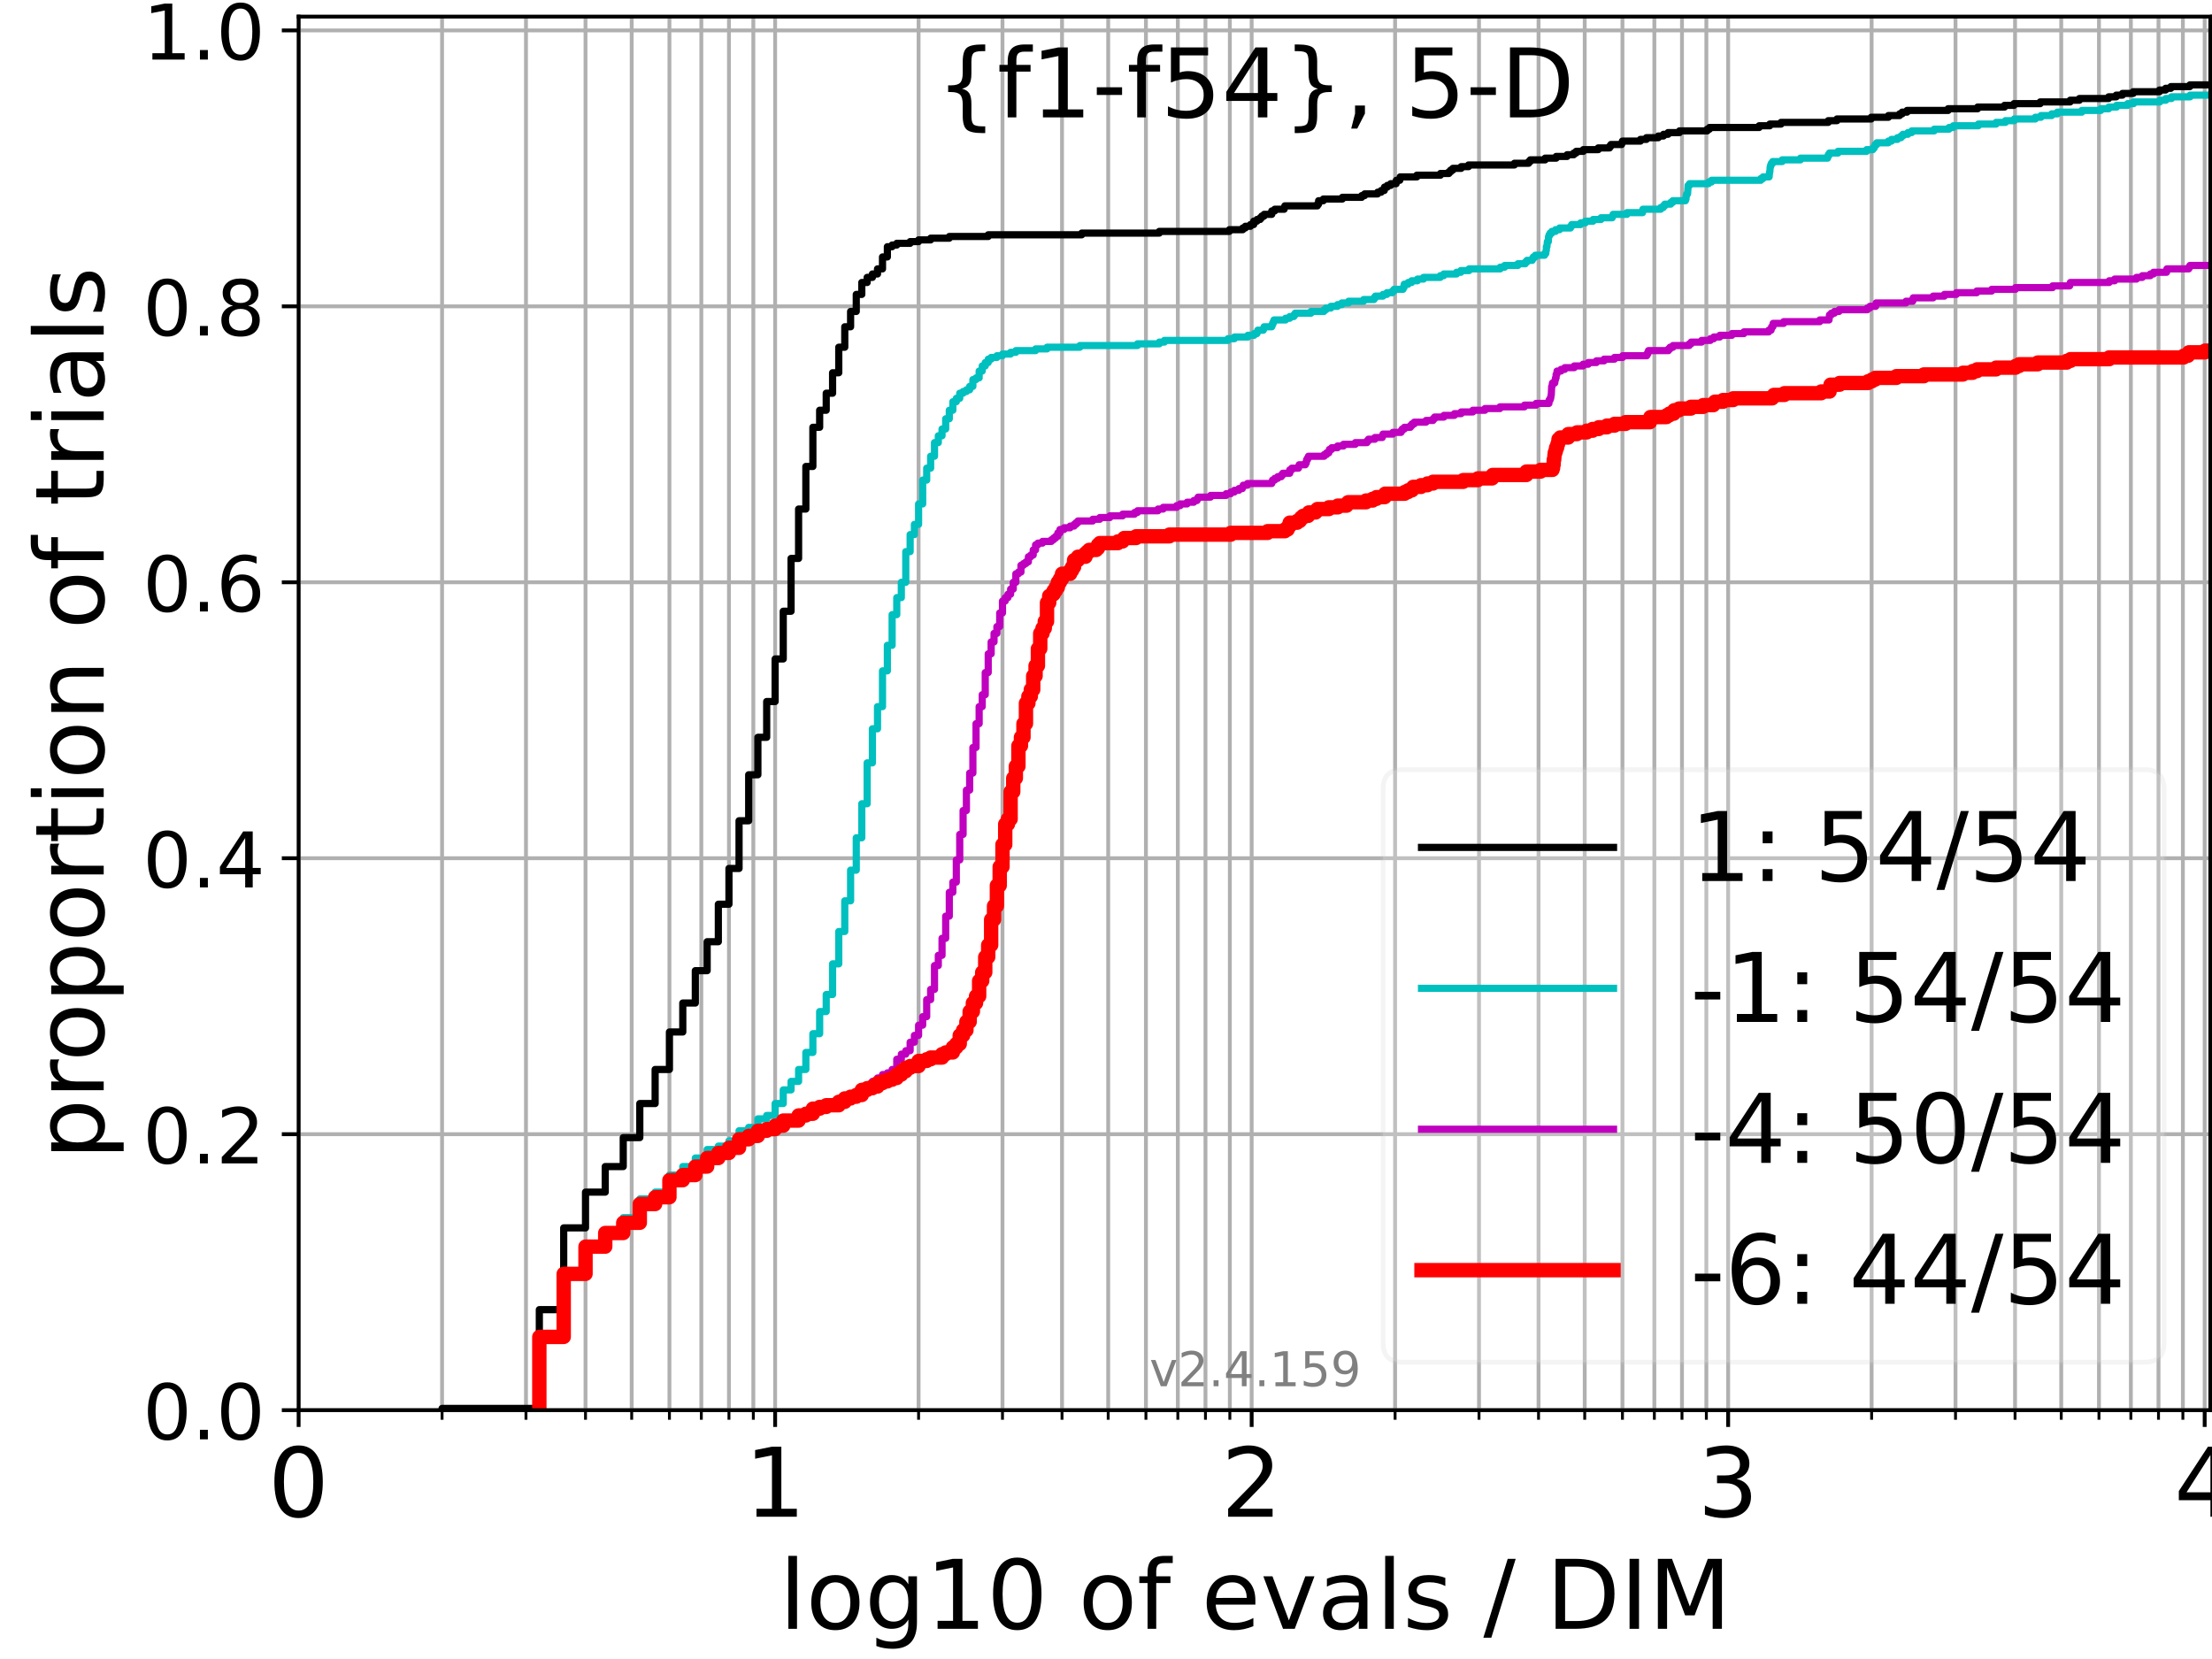 <?xml version="1.0" encoding="utf-8" standalone="no"?>
<!DOCTYPE svg PUBLIC "-//W3C//DTD SVG 1.1//EN"
  "http://www.w3.org/Graphics/SVG/1.1/DTD/svg11.dtd">
<!-- Created with matplotlib (https://matplotlib.org/) -->
<svg height="345.6pt" version="1.1" viewBox="0 0 460.8 345.6" width="460.8pt" xmlns="http://www.w3.org/2000/svg" xmlns:xlink="http://www.w3.org/1999/xlink">
 <defs>
  <style type="text/css">*{stroke-linecap:butt;stroke-linejoin:round;}</style>
 </defs>
 <g id="figure_1">
  <g id="patch_1">
   <path d="M 0 345.6 
L 460.8 345.6 
L 460.8 0 
L 0 0 
z
" style="fill:#ffffff;"/>
  </g>
  <g id="axes_1">
   <g id="patch_2">
    <path d="M 62.208 293.76 
L 460.8 293.76 
L 460.8 3.456 
L 62.208 3.456 
z
" style="fill:#ffffff;"/>
   </g>
   <g id="matplotlib.axis_1">
    <g id="xtick_1">
     <g id="line2d_1">
      <path clip-path="url(#p80f1c3b365)" d="M 62.208 293.76 
L 62.208 3.456 
" style="fill:none;stroke:#b0b0b0;stroke-linecap:square;stroke-width:0.8;"/>
     </g>
     <g id="line2d_2">
      <defs>
       <path d="M 0 0 
L 0 3.5 
" id="m189a374488" style="stroke:#000000;stroke-width:0.8;"/>
      </defs>
      <g>
       <use style="stroke:#000000;stroke-width:0.8;" x="62.208" xlink:href="#m189a374488" y="293.76"/>
      </g>
     </g>
     <g id="text_1">
      <!-- 0 -->
      <g transform="translate(55.846 315.957)scale(0.2 -0.2)">
       <defs>
        <path d="M 31.781 66.406 
Q 24.172 66.406 20.328 58.906 
Q 16.5 51.422 16.5 36.375 
Q 16.5 21.391 20.328 13.891 
Q 24.172 6.391 31.781 6.391 
Q 39.453 6.391 43.281 13.891 
Q 47.125 21.391 47.125 36.375 
Q 47.125 51.422 43.281 58.906 
Q 39.453 66.406 31.781 66.406 
z
M 31.781 74.219 
Q 44.047 74.219 50.516 64.516 
Q 56.984 54.828 56.984 36.375 
Q 56.984 17.969 50.516 8.266 
Q 44.047 -1.422 31.781 -1.422 
Q 19.531 -1.422 13.062 8.266 
Q 6.594 17.969 6.594 36.375 
Q 6.594 54.828 13.062 64.516 
Q 19.531 74.219 31.781 74.219 
z
" id="DejaVuSans-48"/>
       </defs>
       <use xlink:href="#DejaVuSans-48"/>
      </g>
     </g>
    </g>
    <g id="xtick_2">
     <g id="line2d_3">
      <path clip-path="url(#p80f1c3b365)" d="M 161.475 293.76 
L 161.475 3.456 
" style="fill:none;stroke:#b0b0b0;stroke-linecap:square;stroke-width:0.8;"/>
     </g>
     <g id="line2d_4">
      <g>
       <use style="stroke:#000000;stroke-width:0.8;" x="161.475" xlink:href="#m189a374488" y="293.76"/>
      </g>
     </g>
     <g id="text_2">
      <!-- 1 -->
      <g transform="translate(155.112 315.957)scale(0.2 -0.2)">
       <defs>
        <path d="M 12.406 8.297 
L 28.516 8.297 
L 28.516 63.922 
L 10.984 60.406 
L 10.984 69.391 
L 28.422 72.906 
L 38.281 72.906 
L 38.281 8.297 
L 54.391 8.297 
L 54.391 0 
L 12.406 0 
z
" id="DejaVuSans-49"/>
       </defs>
       <use xlink:href="#DejaVuSans-49"/>
      </g>
     </g>
    </g>
    <g id="xtick_3">
     <g id="line2d_5">
      <path clip-path="url(#p80f1c3b365)" d="M 260.742 293.76 
L 260.742 3.456 
" style="fill:none;stroke:#b0b0b0;stroke-linecap:square;stroke-width:0.8;"/>
     </g>
     <g id="line2d_6">
      <g>
       <use style="stroke:#000000;stroke-width:0.8;" x="260.742" xlink:href="#m189a374488" y="293.76"/>
      </g>
     </g>
     <g id="text_3">
      <!-- 2 -->
      <g transform="translate(254.379 315.957)scale(0.2 -0.2)">
       <defs>
        <path d="M 19.188 8.297 
L 53.609 8.297 
L 53.609 0 
L 7.328 0 
L 7.328 8.297 
Q 12.938 14.109 22.625 23.891 
Q 32.328 33.688 34.812 36.531 
Q 39.547 41.844 41.422 45.531 
Q 43.312 49.219 43.312 52.781 
Q 43.312 58.594 39.234 62.25 
Q 35.156 65.922 28.609 65.922 
Q 23.969 65.922 18.812 64.312 
Q 13.672 62.703 7.812 59.422 
L 7.812 69.391 
Q 13.766 71.781 18.938 73 
Q 24.125 74.219 28.422 74.219 
Q 39.75 74.219 46.484 68.547 
Q 53.219 62.891 53.219 53.422 
Q 53.219 48.922 51.531 44.891 
Q 49.859 40.875 45.406 35.406 
Q 44.188 33.984 37.641 27.219 
Q 31.109 20.453 19.188 8.297 
z
" id="DejaVuSans-50"/>
       </defs>
       <use xlink:href="#DejaVuSans-50"/>
      </g>
     </g>
    </g>
    <g id="xtick_4">
     <g id="line2d_7">
      <path clip-path="url(#p80f1c3b365)" d="M 360.008 293.76 
L 360.008 3.456 
" style="fill:none;stroke:#b0b0b0;stroke-linecap:square;stroke-width:0.8;"/>
     </g>
     <g id="line2d_8">
      <g>
       <use style="stroke:#000000;stroke-width:0.8;" x="360.008" xlink:href="#m189a374488" y="293.76"/>
      </g>
     </g>
     <g id="text_4">
      <!-- 3 -->
      <g transform="translate(353.646 315.957)scale(0.2 -0.2)">
       <defs>
        <path d="M 40.578 39.312 
Q 47.656 37.797 51.625 33 
Q 55.609 28.219 55.609 21.188 
Q 55.609 10.406 48.188 4.484 
Q 40.766 -1.422 27.094 -1.422 
Q 22.516 -1.422 17.656 -0.516 
Q 12.797 0.391 7.625 2.203 
L 7.625 11.719 
Q 11.719 9.328 16.594 8.109 
Q 21.484 6.891 26.812 6.891 
Q 36.078 6.891 40.938 10.547 
Q 45.797 14.203 45.797 21.188 
Q 45.797 27.641 41.281 31.266 
Q 36.766 34.906 28.719 34.906 
L 20.219 34.906 
L 20.219 43.016 
L 29.109 43.016 
Q 36.375 43.016 40.234 45.922 
Q 44.094 48.828 44.094 54.297 
Q 44.094 59.906 40.109 62.906 
Q 36.141 65.922 28.719 65.922 
Q 24.656 65.922 20.016 65.031 
Q 15.375 64.156 9.812 62.312 
L 9.812 71.094 
Q 15.438 72.656 20.344 73.438 
Q 25.25 74.219 29.594 74.219 
Q 40.828 74.219 47.359 69.109 
Q 53.906 64.016 53.906 55.328 
Q 53.906 49.266 50.438 45.094 
Q 46.969 40.922 40.578 39.312 
z
" id="DejaVuSans-51"/>
       </defs>
       <use xlink:href="#DejaVuSans-51"/>
      </g>
     </g>
    </g>
    <g id="xtick_5">
     <g id="line2d_9">
      <path clip-path="url(#p80f1c3b365)" d="M 459.275 293.76 
L 459.275 3.456 
" style="fill:none;stroke:#b0b0b0;stroke-linecap:square;stroke-width:0.8;"/>
     </g>
     <g id="line2d_10">
      <g>
       <use style="stroke:#000000;stroke-width:0.8;" x="459.275" xlink:href="#m189a374488" y="293.76"/>
      </g>
     </g>
     <g id="text_5">
      <!-- 4 -->
      <g transform="translate(452.913 315.957)scale(0.2 -0.2)">
       <defs>
        <path d="M 37.797 64.312 
L 12.891 25.391 
L 37.797 25.391 
z
M 35.203 72.906 
L 47.609 72.906 
L 47.609 25.391 
L 58.016 25.391 
L 58.016 17.188 
L 47.609 17.188 
L 47.609 0 
L 37.797 0 
L 37.797 17.188 
L 4.891 17.188 
L 4.891 26.703 
z
" id="DejaVuSans-52"/>
       </defs>
       <use xlink:href="#DejaVuSans-52"/>
      </g>
     </g>
    </g>
    <g id="xtick_6">
     <g id="line2d_11">
      <path clip-path="url(#p80f1c3b365)" d="M 92.09 293.76 
L 92.09 3.456 
" style="fill:none;stroke:#b0b0b0;stroke-linecap:square;stroke-width:0.8;"/>
     </g>
     <g id="line2d_12">
      <defs>
       <path d="M 0 0 
L 0 2 
" id="m8cf6530bc2" style="stroke:#000000;stroke-width:0.6;"/>
      </defs>
      <g>
       <use style="stroke:#000000;stroke-width:0.6;" x="92.09" xlink:href="#m8cf6530bc2" y="293.76"/>
      </g>
     </g>
    </g>
    <g id="xtick_7">
     <g id="line2d_13">
      <path clip-path="url(#p80f1c3b365)" d="M 109.57 293.76 
L 109.57 3.456 
" style="fill:none;stroke:#b0b0b0;stroke-linecap:square;stroke-width:0.8;"/>
     </g>
     <g id="line2d_14">
      <g>
       <use style="stroke:#000000;stroke-width:0.6;" x="109.57" xlink:href="#m8cf6530bc2" y="293.76"/>
      </g>
     </g>
    </g>
    <g id="xtick_8">
     <g id="line2d_15">
      <path clip-path="url(#p80f1c3b365)" d="M 121.973 293.76 
L 121.973 3.456 
" style="fill:none;stroke:#b0b0b0;stroke-linecap:square;stroke-width:0.8;"/>
     </g>
     <g id="line2d_16">
      <g>
       <use style="stroke:#000000;stroke-width:0.6;" x="121.973" xlink:href="#m8cf6530bc2" y="293.76"/>
      </g>
     </g>
    </g>
    <g id="xtick_9">
     <g id="line2d_17">
      <path clip-path="url(#p80f1c3b365)" d="M 131.593 293.76 
L 131.593 3.456 
" style="fill:none;stroke:#b0b0b0;stroke-linecap:square;stroke-width:0.8;"/>
     </g>
     <g id="line2d_18">
      <g>
       <use style="stroke:#000000;stroke-width:0.6;" x="131.593" xlink:href="#m8cf6530bc2" y="293.76"/>
      </g>
     </g>
    </g>
    <g id="xtick_10">
     <g id="line2d_19">
      <path clip-path="url(#p80f1c3b365)" d="M 139.453 293.76 
L 139.453 3.456 
" style="fill:none;stroke:#b0b0b0;stroke-linecap:square;stroke-width:0.8;"/>
     </g>
     <g id="line2d_20">
      <g>
       <use style="stroke:#000000;stroke-width:0.6;" x="139.453" xlink:href="#m8cf6530bc2" y="293.76"/>
      </g>
     </g>
    </g>
    <g id="xtick_11">
     <g id="line2d_21">
      <path clip-path="url(#p80f1c3b365)" d="M 146.098 293.76 
L 146.098 3.456 
" style="fill:none;stroke:#b0b0b0;stroke-linecap:square;stroke-width:0.8;"/>
     </g>
     <g id="line2d_22">
      <g>
       <use style="stroke:#000000;stroke-width:0.6;" x="146.098" xlink:href="#m8cf6530bc2" y="293.76"/>
      </g>
     </g>
    </g>
    <g id="xtick_12">
     <g id="line2d_23">
      <path clip-path="url(#p80f1c3b365)" d="M 151.855 293.76 
L 151.855 3.456 
" style="fill:none;stroke:#b0b0b0;stroke-linecap:square;stroke-width:0.8;"/>
     </g>
     <g id="line2d_24">
      <g>
       <use style="stroke:#000000;stroke-width:0.6;" x="151.855" xlink:href="#m8cf6530bc2" y="293.76"/>
      </g>
     </g>
    </g>
    <g id="xtick_13">
     <g id="line2d_25">
      <path clip-path="url(#p80f1c3b365)" d="M 156.933 293.76 
L 156.933 3.456 
" style="fill:none;stroke:#b0b0b0;stroke-linecap:square;stroke-width:0.8;"/>
     </g>
     <g id="line2d_26">
      <g>
       <use style="stroke:#000000;stroke-width:0.6;" x="156.933" xlink:href="#m8cf6530bc2" y="293.76"/>
      </g>
     </g>
    </g>
    <g id="xtick_14">
     <g id="line2d_27">
      <path clip-path="url(#p80f1c3b365)" d="M 191.357 293.76 
L 191.357 3.456 
" style="fill:none;stroke:#b0b0b0;stroke-linecap:square;stroke-width:0.8;"/>
     </g>
     <g id="line2d_28">
      <g>
       <use style="stroke:#000000;stroke-width:0.6;" x="191.357" xlink:href="#m8cf6530bc2" y="293.76"/>
      </g>
     </g>
    </g>
    <g id="xtick_15">
     <g id="line2d_29">
      <path clip-path="url(#p80f1c3b365)" d="M 208.837 293.76 
L 208.837 3.456 
" style="fill:none;stroke:#b0b0b0;stroke-linecap:square;stroke-width:0.8;"/>
     </g>
     <g id="line2d_30">
      <g>
       <use style="stroke:#000000;stroke-width:0.6;" x="208.837" xlink:href="#m8cf6530bc2" y="293.76"/>
      </g>
     </g>
    </g>
    <g id="xtick_16">
     <g id="line2d_31">
      <path clip-path="url(#p80f1c3b365)" d="M 221.239 293.76 
L 221.239 3.456 
" style="fill:none;stroke:#b0b0b0;stroke-linecap:square;stroke-width:0.8;"/>
     </g>
     <g id="line2d_32">
      <g>
       <use style="stroke:#000000;stroke-width:0.6;" x="221.239" xlink:href="#m8cf6530bc2" y="293.76"/>
      </g>
     </g>
    </g>
    <g id="xtick_17">
     <g id="line2d_33">
      <path clip-path="url(#p80f1c3b365)" d="M 230.859 293.76 
L 230.859 3.456 
" style="fill:none;stroke:#b0b0b0;stroke-linecap:square;stroke-width:0.8;"/>
     </g>
     <g id="line2d_34">
      <g>
       <use style="stroke:#000000;stroke-width:0.6;" x="230.859" xlink:href="#m8cf6530bc2" y="293.76"/>
      </g>
     </g>
    </g>
    <g id="xtick_18">
     <g id="line2d_35">
      <path clip-path="url(#p80f1c3b365)" d="M 238.719 293.76 
L 238.719 3.456 
" style="fill:none;stroke:#b0b0b0;stroke-linecap:square;stroke-width:0.8;"/>
     </g>
     <g id="line2d_36">
      <g>
       <use style="stroke:#000000;stroke-width:0.6;" x="238.719" xlink:href="#m8cf6530bc2" y="293.76"/>
      </g>
     </g>
    </g>
    <g id="xtick_19">
     <g id="line2d_37">
      <path clip-path="url(#p80f1c3b365)" d="M 245.365 293.76 
L 245.365 3.456 
" style="fill:none;stroke:#b0b0b0;stroke-linecap:square;stroke-width:0.8;"/>
     </g>
     <g id="line2d_38">
      <g>
       <use style="stroke:#000000;stroke-width:0.6;" x="245.365" xlink:href="#m8cf6530bc2" y="293.76"/>
      </g>
     </g>
    </g>
    <g id="xtick_20">
     <g id="line2d_39">
      <path clip-path="url(#p80f1c3b365)" d="M 251.122 293.76 
L 251.122 3.456 
" style="fill:none;stroke:#b0b0b0;stroke-linecap:square;stroke-width:0.8;"/>
     </g>
     <g id="line2d_40">
      <g>
       <use style="stroke:#000000;stroke-width:0.6;" x="251.122" xlink:href="#m8cf6530bc2" y="293.76"/>
      </g>
     </g>
    </g>
    <g id="xtick_21">
     <g id="line2d_41">
      <path clip-path="url(#p80f1c3b365)" d="M 256.199 293.76 
L 256.199 3.456 
" style="fill:none;stroke:#b0b0b0;stroke-linecap:square;stroke-width:0.8;"/>
     </g>
     <g id="line2d_42">
      <g>
       <use style="stroke:#000000;stroke-width:0.6;" x="256.199" xlink:href="#m8cf6530bc2" y="293.76"/>
      </g>
     </g>
    </g>
    <g id="xtick_22">
     <g id="line2d_43">
      <path clip-path="url(#p80f1c3b365)" d="M 290.624 293.76 
L 290.624 3.456 
" style="fill:none;stroke:#b0b0b0;stroke-linecap:square;stroke-width:0.8;"/>
     </g>
     <g id="line2d_44">
      <g>
       <use style="stroke:#000000;stroke-width:0.6;" x="290.624" xlink:href="#m8cf6530bc2" y="293.76"/>
      </g>
     </g>
    </g>
    <g id="xtick_23">
     <g id="line2d_45">
      <path clip-path="url(#p80f1c3b365)" d="M 308.104 293.76 
L 308.104 3.456 
" style="fill:none;stroke:#b0b0b0;stroke-linecap:square;stroke-width:0.8;"/>
     </g>
     <g id="line2d_46">
      <g>
       <use style="stroke:#000000;stroke-width:0.6;" x="308.104" xlink:href="#m8cf6530bc2" y="293.76"/>
      </g>
     </g>
    </g>
    <g id="xtick_24">
     <g id="line2d_47">
      <path clip-path="url(#p80f1c3b365)" d="M 320.506 293.76 
L 320.506 3.456 
" style="fill:none;stroke:#b0b0b0;stroke-linecap:square;stroke-width:0.8;"/>
     </g>
     <g id="line2d_48">
      <g>
       <use style="stroke:#000000;stroke-width:0.6;" x="320.506" xlink:href="#m8cf6530bc2" y="293.76"/>
      </g>
     </g>
    </g>
    <g id="xtick_25">
     <g id="line2d_49">
      <path clip-path="url(#p80f1c3b365)" d="M 330.126 293.76 
L 330.126 3.456 
" style="fill:none;stroke:#b0b0b0;stroke-linecap:square;stroke-width:0.8;"/>
     </g>
     <g id="line2d_50">
      <g>
       <use style="stroke:#000000;stroke-width:0.6;" x="330.126" xlink:href="#m8cf6530bc2" y="293.76"/>
      </g>
     </g>
    </g>
    <g id="xtick_26">
     <g id="line2d_51">
      <path clip-path="url(#p80f1c3b365)" d="M 337.986 293.76 
L 337.986 3.456 
" style="fill:none;stroke:#b0b0b0;stroke-linecap:square;stroke-width:0.8;"/>
     </g>
     <g id="line2d_52">
      <g>
       <use style="stroke:#000000;stroke-width:0.6;" x="337.986" xlink:href="#m8cf6530bc2" y="293.76"/>
      </g>
     </g>
    </g>
    <g id="xtick_27">
     <g id="line2d_53">
      <path clip-path="url(#p80f1c3b365)" d="M 344.632 293.76 
L 344.632 3.456 
" style="fill:none;stroke:#b0b0b0;stroke-linecap:square;stroke-width:0.8;"/>
     </g>
     <g id="line2d_54">
      <g>
       <use style="stroke:#000000;stroke-width:0.6;" x="344.632" xlink:href="#m8cf6530bc2" y="293.76"/>
      </g>
     </g>
    </g>
    <g id="xtick_28">
     <g id="line2d_55">
      <path clip-path="url(#p80f1c3b365)" d="M 350.389 293.76 
L 350.389 3.456 
" style="fill:none;stroke:#b0b0b0;stroke-linecap:square;stroke-width:0.8;"/>
     </g>
     <g id="line2d_56">
      <g>
       <use style="stroke:#000000;stroke-width:0.6;" x="350.389" xlink:href="#m8cf6530bc2" y="293.76"/>
      </g>
     </g>
    </g>
    <g id="xtick_29">
     <g id="line2d_57">
      <path clip-path="url(#p80f1c3b365)" d="M 355.466 293.76 
L 355.466 3.456 
" style="fill:none;stroke:#b0b0b0;stroke-linecap:square;stroke-width:0.8;"/>
     </g>
     <g id="line2d_58">
      <g>
       <use style="stroke:#000000;stroke-width:0.6;" x="355.466" xlink:href="#m8cf6530bc2" y="293.76"/>
      </g>
     </g>
    </g>
    <g id="xtick_30">
     <g id="line2d_59">
      <path clip-path="url(#p80f1c3b365)" d="M 389.891 293.76 
L 389.891 3.456 
" style="fill:none;stroke:#b0b0b0;stroke-linecap:square;stroke-width:0.8;"/>
     </g>
     <g id="line2d_60">
      <g>
       <use style="stroke:#000000;stroke-width:0.6;" x="389.891" xlink:href="#m8cf6530bc2" y="293.76"/>
      </g>
     </g>
    </g>
    <g id="xtick_31">
     <g id="line2d_61">
      <path clip-path="url(#p80f1c3b365)" d="M 407.371 293.76 
L 407.371 3.456 
" style="fill:none;stroke:#b0b0b0;stroke-linecap:square;stroke-width:0.8;"/>
     </g>
     <g id="line2d_62">
      <g>
       <use style="stroke:#000000;stroke-width:0.6;" x="407.371" xlink:href="#m8cf6530bc2" y="293.76"/>
      </g>
     </g>
    </g>
    <g id="xtick_32">
     <g id="line2d_63">
      <path clip-path="url(#p80f1c3b365)" d="M 419.773 293.76 
L 419.773 3.456 
" style="fill:none;stroke:#b0b0b0;stroke-linecap:square;stroke-width:0.8;"/>
     </g>
     <g id="line2d_64">
      <g>
       <use style="stroke:#000000;stroke-width:0.6;" x="419.773" xlink:href="#m8cf6530bc2" y="293.76"/>
      </g>
     </g>
    </g>
    <g id="xtick_33">
     <g id="line2d_65">
      <path clip-path="url(#p80f1c3b365)" d="M 429.393 293.76 
L 429.393 3.456 
" style="fill:none;stroke:#b0b0b0;stroke-linecap:square;stroke-width:0.8;"/>
     </g>
     <g id="line2d_66">
      <g>
       <use style="stroke:#000000;stroke-width:0.6;" x="429.393" xlink:href="#m8cf6530bc2" y="293.76"/>
      </g>
     </g>
    </g>
    <g id="xtick_34">
     <g id="line2d_67">
      <path clip-path="url(#p80f1c3b365)" d="M 437.253 293.76 
L 437.253 3.456 
" style="fill:none;stroke:#b0b0b0;stroke-linecap:square;stroke-width:0.8;"/>
     </g>
     <g id="line2d_68">
      <g>
       <use style="stroke:#000000;stroke-width:0.6;" x="437.253" xlink:href="#m8cf6530bc2" y="293.76"/>
      </g>
     </g>
    </g>
    <g id="xtick_35">
     <g id="line2d_69">
      <path clip-path="url(#p80f1c3b365)" d="M 443.899 293.76 
L 443.899 3.456 
" style="fill:none;stroke:#b0b0b0;stroke-linecap:square;stroke-width:0.8;"/>
     </g>
     <g id="line2d_70">
      <g>
       <use style="stroke:#000000;stroke-width:0.6;" x="443.899" xlink:href="#m8cf6530bc2" y="293.76"/>
      </g>
     </g>
    </g>
    <g id="xtick_36">
     <g id="line2d_71">
      <path clip-path="url(#p80f1c3b365)" d="M 449.655 293.76 
L 449.655 3.456 
" style="fill:none;stroke:#b0b0b0;stroke-linecap:square;stroke-width:0.8;"/>
     </g>
     <g id="line2d_72">
      <g>
       <use style="stroke:#000000;stroke-width:0.6;" x="449.655" xlink:href="#m8cf6530bc2" y="293.76"/>
      </g>
     </g>
    </g>
    <g id="xtick_37">
     <g id="line2d_73">
      <path clip-path="url(#p80f1c3b365)" d="M 454.733 293.76 
L 454.733 3.456 
" style="fill:none;stroke:#b0b0b0;stroke-linecap:square;stroke-width:0.8;"/>
     </g>
     <g id="line2d_74">
      <g>
       <use style="stroke:#000000;stroke-width:0.6;" x="454.733" xlink:href="#m8cf6530bc2" y="293.76"/>
      </g>
     </g>
    </g>
    <g id="text_6">
     <!-- log10 of evals / DIM -->
     <g transform="translate(162.348 339.313)scale(0.2 -0.2)">
      <defs>
       <path d="M 9.422 75.984 
L 18.406 75.984 
L 18.406 0 
L 9.422 0 
z
" id="DejaVuSans-108"/>
       <path d="M 30.609 48.391 
Q 23.391 48.391 19.188 42.75 
Q 14.984 37.109 14.984 27.297 
Q 14.984 17.484 19.156 11.844 
Q 23.344 6.203 30.609 6.203 
Q 37.797 6.203 41.984 11.859 
Q 46.188 17.531 46.188 27.297 
Q 46.188 37.016 41.984 42.703 
Q 37.797 48.391 30.609 48.391 
z
M 30.609 56 
Q 42.328 56 49.016 48.375 
Q 55.719 40.766 55.719 27.297 
Q 55.719 13.875 49.016 6.219 
Q 42.328 -1.422 30.609 -1.422 
Q 18.844 -1.422 12.172 6.219 
Q 5.516 13.875 5.516 27.297 
Q 5.516 40.766 12.172 48.375 
Q 18.844 56 30.609 56 
z
" id="DejaVuSans-111"/>
       <path d="M 45.406 27.984 
Q 45.406 37.75 41.375 43.109 
Q 37.359 48.484 30.078 48.484 
Q 22.859 48.484 18.828 43.109 
Q 14.797 37.75 14.797 27.984 
Q 14.797 18.266 18.828 12.891 
Q 22.859 7.516 30.078 7.516 
Q 37.359 7.516 41.375 12.891 
Q 45.406 18.266 45.406 27.984 
z
M 54.391 6.781 
Q 54.391 -7.172 48.188 -13.984 
Q 42 -20.797 29.203 -20.797 
Q 24.469 -20.797 20.266 -20.094 
Q 16.062 -19.391 12.109 -17.922 
L 12.109 -9.188 
Q 16.062 -11.328 19.922 -12.344 
Q 23.781 -13.375 27.781 -13.375 
Q 36.625 -13.375 41.016 -8.766 
Q 45.406 -4.156 45.406 5.172 
L 45.406 9.625 
Q 42.625 4.781 38.281 2.391 
Q 33.938 0 27.875 0 
Q 17.828 0 11.672 7.656 
Q 5.516 15.328 5.516 27.984 
Q 5.516 40.672 11.672 48.328 
Q 17.828 56 27.875 56 
Q 33.938 56 38.281 53.609 
Q 42.625 51.219 45.406 46.391 
L 45.406 54.688 
L 54.391 54.688 
z
" id="DejaVuSans-103"/>
       <path id="DejaVuSans-32"/>
       <path d="M 37.109 75.984 
L 37.109 68.5 
L 28.516 68.5 
Q 23.688 68.5 21.797 66.547 
Q 19.922 64.594 19.922 59.516 
L 19.922 54.688 
L 34.719 54.688 
L 34.719 47.703 
L 19.922 47.703 
L 19.922 0 
L 10.891 0 
L 10.891 47.703 
L 2.297 47.703 
L 2.297 54.688 
L 10.891 54.688 
L 10.891 58.5 
Q 10.891 67.625 15.141 71.797 
Q 19.391 75.984 28.609 75.984 
z
" id="DejaVuSans-102"/>
       <path d="M 56.203 29.594 
L 56.203 25.203 
L 14.891 25.203 
Q 15.484 15.922 20.484 11.062 
Q 25.484 6.203 34.422 6.203 
Q 39.594 6.203 44.453 7.469 
Q 49.312 8.734 54.109 11.281 
L 54.109 2.781 
Q 49.266 0.734 44.188 -0.344 
Q 39.109 -1.422 33.891 -1.422 
Q 20.797 -1.422 13.156 6.188 
Q 5.516 13.812 5.516 26.812 
Q 5.516 40.234 12.766 48.109 
Q 20.016 56 32.328 56 
Q 43.359 56 49.781 48.891 
Q 56.203 41.797 56.203 29.594 
z
M 47.219 32.234 
Q 47.125 39.594 43.094 43.984 
Q 39.062 48.391 32.422 48.391 
Q 24.906 48.391 20.391 44.141 
Q 15.875 39.891 15.188 32.172 
z
" id="DejaVuSans-101"/>
       <path d="M 2.984 54.688 
L 12.5 54.688 
L 29.594 8.797 
L 46.688 54.688 
L 56.203 54.688 
L 35.688 0 
L 23.484 0 
z
" id="DejaVuSans-118"/>
       <path d="M 34.281 27.484 
Q 23.391 27.484 19.188 25 
Q 14.984 22.516 14.984 16.5 
Q 14.984 11.719 18.141 8.906 
Q 21.297 6.109 26.703 6.109 
Q 34.188 6.109 38.703 11.406 
Q 43.219 16.703 43.219 25.484 
L 43.219 27.484 
z
M 52.203 31.203 
L 52.203 0 
L 43.219 0 
L 43.219 8.297 
Q 40.141 3.328 35.547 0.953 
Q 30.953 -1.422 24.312 -1.422 
Q 15.922 -1.422 10.953 3.297 
Q 6 8.016 6 15.922 
Q 6 25.141 12.172 29.828 
Q 18.359 34.516 30.609 34.516 
L 43.219 34.516 
L 43.219 35.406 
Q 43.219 41.609 39.141 45 
Q 35.062 48.391 27.688 48.391 
Q 23 48.391 18.547 47.266 
Q 14.109 46.141 10.016 43.891 
L 10.016 52.203 
Q 14.938 54.109 19.578 55.047 
Q 24.219 56 28.609 56 
Q 40.484 56 46.344 49.844 
Q 52.203 43.703 52.203 31.203 
z
" id="DejaVuSans-97"/>
       <path d="M 44.281 53.078 
L 44.281 44.578 
Q 40.484 46.531 36.375 47.5 
Q 32.281 48.484 27.875 48.484 
Q 21.188 48.484 17.844 46.438 
Q 14.5 44.391 14.5 40.281 
Q 14.5 37.156 16.891 35.375 
Q 19.281 33.594 26.516 31.984 
L 29.594 31.297 
Q 39.156 29.25 43.188 25.516 
Q 47.219 21.781 47.219 15.094 
Q 47.219 7.469 41.188 3.016 
Q 35.156 -1.422 24.609 -1.422 
Q 20.219 -1.422 15.453 -0.562 
Q 10.688 0.297 5.422 2 
L 5.422 11.281 
Q 10.406 8.688 15.234 7.391 
Q 20.062 6.109 24.812 6.109 
Q 31.156 6.109 34.562 8.281 
Q 37.984 10.453 37.984 14.406 
Q 37.984 18.062 35.516 20.016 
Q 33.062 21.969 24.703 23.781 
L 21.578 24.516 
Q 13.234 26.266 9.516 29.906 
Q 5.812 33.547 5.812 39.891 
Q 5.812 47.609 11.281 51.797 
Q 16.75 56 26.812 56 
Q 31.781 56 36.172 55.266 
Q 40.578 54.547 44.281 53.078 
z
" id="DejaVuSans-115"/>
       <path d="M 25.391 72.906 
L 33.688 72.906 
L 8.297 -9.281 
L 0 -9.281 
z
" id="DejaVuSans-47"/>
       <path d="M 19.672 64.797 
L 19.672 8.109 
L 31.594 8.109 
Q 46.688 8.109 53.688 14.938 
Q 60.688 21.781 60.688 36.531 
Q 60.688 51.172 53.688 57.984 
Q 46.688 64.797 31.594 64.797 
z
M 9.812 72.906 
L 30.078 72.906 
Q 51.266 72.906 61.172 64.094 
Q 71.094 55.281 71.094 36.531 
Q 71.094 17.672 61.125 8.828 
Q 51.172 0 30.078 0 
L 9.812 0 
z
" id="DejaVuSans-68"/>
       <path d="M 9.812 72.906 
L 19.672 72.906 
L 19.672 0 
L 9.812 0 
z
" id="DejaVuSans-73"/>
       <path d="M 9.812 72.906 
L 24.516 72.906 
L 43.109 23.297 
L 61.812 72.906 
L 76.516 72.906 
L 76.516 0 
L 66.891 0 
L 66.891 64.016 
L 48.094 14.016 
L 38.188 14.016 
L 19.391 64.016 
L 19.391 0 
L 9.812 0 
z
" id="DejaVuSans-77"/>
      </defs>
      <use xlink:href="#DejaVuSans-108"/>
      <use x="27.783" xlink:href="#DejaVuSans-111"/>
      <use x="88.965" xlink:href="#DejaVuSans-103"/>
      <use x="152.441" xlink:href="#DejaVuSans-49"/>
      <use x="216.064" xlink:href="#DejaVuSans-48"/>
      <use x="279.688" xlink:href="#DejaVuSans-32"/>
      <use x="311.475" xlink:href="#DejaVuSans-111"/>
      <use x="372.656" xlink:href="#DejaVuSans-102"/>
      <use x="407.861" xlink:href="#DejaVuSans-32"/>
      <use x="439.648" xlink:href="#DejaVuSans-101"/>
      <use x="501.172" xlink:href="#DejaVuSans-118"/>
      <use x="560.352" xlink:href="#DejaVuSans-97"/>
      <use x="621.631" xlink:href="#DejaVuSans-108"/>
      <use x="649.414" xlink:href="#DejaVuSans-115"/>
      <use x="701.514" xlink:href="#DejaVuSans-32"/>
      <use x="733.301" xlink:href="#DejaVuSans-47"/>
      <use x="766.992" xlink:href="#DejaVuSans-32"/>
      <use x="798.779" xlink:href="#DejaVuSans-68"/>
      <use x="875.781" xlink:href="#DejaVuSans-73"/>
      <use x="905.273" xlink:href="#DejaVuSans-77"/>
     </g>
    </g>
   </g>
   <g id="matplotlib.axis_2">
    <g id="ytick_1">
     <g id="line2d_75">
      <path clip-path="url(#p80f1c3b365)" d="M 62.208 293.76 
L 460.8 293.76 
" style="fill:none;stroke:#b0b0b0;stroke-linecap:square;stroke-width:0.8;"/>
     </g>
     <g id="line2d_76">
      <defs>
       <path d="M 0 0 
L -3.5 0 
" id="m8a347a1536" style="stroke:#000000;stroke-width:0.8;"/>
      </defs>
      <g>
       <use style="stroke:#000000;stroke-width:0.8;" x="62.208" xlink:href="#m8a347a1536" y="293.76"/>
      </g>
     </g>
     <g id="text_7">
      <!-- 0.0 -->
      <g transform="translate(29.763 299.839)scale(0.16 -0.16)">
       <defs>
        <path d="M 10.688 12.406 
L 21 12.406 
L 21 0 
L 10.688 0 
z
" id="DejaVuSans-46"/>
       </defs>
       <use xlink:href="#DejaVuSans-48"/>
       <use x="63.623" xlink:href="#DejaVuSans-46"/>
       <use x="95.41" xlink:href="#DejaVuSans-48"/>
      </g>
     </g>
    </g>
    <g id="ytick_2">
     <g id="line2d_77">
      <path clip-path="url(#p80f1c3b365)" d="M 62.208 236.274 
L 460.8 236.274 
" style="fill:none;stroke:#b0b0b0;stroke-linecap:square;stroke-width:0.8;"/>
     </g>
     <g id="line2d_78">
      <g>
       <use style="stroke:#000000;stroke-width:0.8;" x="62.208" xlink:href="#m8a347a1536" y="236.274"/>
      </g>
     </g>
     <g id="text_8">
      <!-- 0.2 -->
      <g transform="translate(29.763 242.353)scale(0.16 -0.16)">
       <use xlink:href="#DejaVuSans-48"/>
       <use x="63.623" xlink:href="#DejaVuSans-46"/>
       <use x="95.41" xlink:href="#DejaVuSans-50"/>
      </g>
     </g>
    </g>
    <g id="ytick_3">
     <g id="line2d_79">
      <path clip-path="url(#p80f1c3b365)" d="M 62.208 178.788 
L 460.8 178.788 
" style="fill:none;stroke:#b0b0b0;stroke-linecap:square;stroke-width:0.8;"/>
     </g>
     <g id="line2d_80">
      <g>
       <use style="stroke:#000000;stroke-width:0.8;" x="62.208" xlink:href="#m8a347a1536" y="178.788"/>
      </g>
     </g>
     <g id="text_9">
      <!-- 0.4 -->
      <g transform="translate(29.763 184.867)scale(0.16 -0.16)">
       <use xlink:href="#DejaVuSans-48"/>
       <use x="63.623" xlink:href="#DejaVuSans-46"/>
       <use x="95.41" xlink:href="#DejaVuSans-52"/>
      </g>
     </g>
    </g>
    <g id="ytick_4">
     <g id="line2d_81">
      <path clip-path="url(#p80f1c3b365)" d="M 62.208 121.302 
L 460.8 121.302 
" style="fill:none;stroke:#b0b0b0;stroke-linecap:square;stroke-width:0.8;"/>
     </g>
     <g id="line2d_82">
      <g>
       <use style="stroke:#000000;stroke-width:0.8;" x="62.208" xlink:href="#m8a347a1536" y="121.302"/>
      </g>
     </g>
     <g id="text_10">
      <!-- 0.6 -->
      <g transform="translate(29.763 127.381)scale(0.16 -0.16)">
       <defs>
        <path d="M 33.016 40.375 
Q 26.375 40.375 22.484 35.828 
Q 18.609 31.297 18.609 23.391 
Q 18.609 15.531 22.484 10.953 
Q 26.375 6.391 33.016 6.391 
Q 39.656 6.391 43.531 10.953 
Q 47.406 15.531 47.406 23.391 
Q 47.406 31.297 43.531 35.828 
Q 39.656 40.375 33.016 40.375 
z
M 52.594 71.297 
L 52.594 62.312 
Q 48.875 64.062 45.094 64.984 
Q 41.312 65.922 37.594 65.922 
Q 27.828 65.922 22.672 59.328 
Q 17.531 52.734 16.797 39.406 
Q 19.672 43.656 24.016 45.922 
Q 28.375 48.188 33.594 48.188 
Q 44.578 48.188 50.953 41.516 
Q 57.328 34.859 57.328 23.391 
Q 57.328 12.156 50.688 5.359 
Q 44.047 -1.422 33.016 -1.422 
Q 20.359 -1.422 13.672 8.266 
Q 6.984 17.969 6.984 36.375 
Q 6.984 53.656 15.188 63.938 
Q 23.391 74.219 37.203 74.219 
Q 40.922 74.219 44.703 73.484 
Q 48.484 72.75 52.594 71.297 
z
" id="DejaVuSans-54"/>
       </defs>
       <use xlink:href="#DejaVuSans-48"/>
       <use x="63.623" xlink:href="#DejaVuSans-46"/>
       <use x="95.41" xlink:href="#DejaVuSans-54"/>
      </g>
     </g>
    </g>
    <g id="ytick_5">
     <g id="line2d_83">
      <path clip-path="url(#p80f1c3b365)" d="M 62.208 63.816 
L 460.8 63.816 
" style="fill:none;stroke:#b0b0b0;stroke-linecap:square;stroke-width:0.8;"/>
     </g>
     <g id="line2d_84">
      <g>
       <use style="stroke:#000000;stroke-width:0.8;" x="62.208" xlink:href="#m8a347a1536" y="63.816"/>
      </g>
     </g>
     <g id="text_11">
      <!-- 0.8 -->
      <g transform="translate(29.763 69.895)scale(0.16 -0.16)">
       <defs>
        <path d="M 31.781 34.625 
Q 24.75 34.625 20.719 30.859 
Q 16.703 27.094 16.703 20.516 
Q 16.703 13.922 20.719 10.156 
Q 24.75 6.391 31.781 6.391 
Q 38.812 6.391 42.859 10.172 
Q 46.922 13.969 46.922 20.516 
Q 46.922 27.094 42.891 30.859 
Q 38.875 34.625 31.781 34.625 
z
M 21.922 38.812 
Q 15.578 40.375 12.031 44.719 
Q 8.5 49.078 8.5 55.328 
Q 8.5 64.062 14.719 69.141 
Q 20.953 74.219 31.781 74.219 
Q 42.672 74.219 48.875 69.141 
Q 55.078 64.062 55.078 55.328 
Q 55.078 49.078 51.531 44.719 
Q 48 40.375 41.703 38.812 
Q 48.828 37.156 52.797 32.312 
Q 56.781 27.484 56.781 20.516 
Q 56.781 9.906 50.312 4.234 
Q 43.844 -1.422 31.781 -1.422 
Q 19.734 -1.422 13.25 4.234 
Q 6.781 9.906 6.781 20.516 
Q 6.781 27.484 10.781 32.312 
Q 14.797 37.156 21.922 38.812 
z
M 18.312 54.391 
Q 18.312 48.734 21.844 45.562 
Q 25.391 42.391 31.781 42.391 
Q 38.141 42.391 41.719 45.562 
Q 45.312 48.734 45.312 54.391 
Q 45.312 60.062 41.719 63.234 
Q 38.141 66.406 31.781 66.406 
Q 25.391 66.406 21.844 63.234 
Q 18.312 60.062 18.312 54.391 
z
" id="DejaVuSans-56"/>
       </defs>
       <use xlink:href="#DejaVuSans-48"/>
       <use x="63.623" xlink:href="#DejaVuSans-46"/>
       <use x="95.41" xlink:href="#DejaVuSans-56"/>
      </g>
     </g>
    </g>
    <g id="ytick_6">
     <g id="line2d_85">
      <path clip-path="url(#p80f1c3b365)" d="M 62.208 6.33 
L 460.8 6.33 
" style="fill:none;stroke:#b0b0b0;stroke-linecap:square;stroke-width:0.8;"/>
     </g>
     <g id="line2d_86">
      <g>
       <use style="stroke:#000000;stroke-width:0.8;" x="62.208" xlink:href="#m8a347a1536" y="6.33"/>
      </g>
     </g>
     <g id="text_12">
      <!-- 1.0 -->
      <g transform="translate(29.763 12.409)scale(0.16 -0.16)">
       <use xlink:href="#DejaVuSans-49"/>
       <use x="63.623" xlink:href="#DejaVuSans-46"/>
       <use x="95.41" xlink:href="#DejaVuSans-48"/>
      </g>
     </g>
    </g>
    <g id="text_13">
     <!-- proportion of trials -->
     <g transform="translate(21.604 241.614)rotate(-90)scale(0.2 -0.2)">
      <defs>
       <path d="M 18.109 8.203 
L 18.109 -20.797 
L 9.078 -20.797 
L 9.078 54.688 
L 18.109 54.688 
L 18.109 46.391 
Q 20.953 51.266 25.266 53.625 
Q 29.594 56 35.594 56 
Q 45.562 56 51.781 48.094 
Q 58.016 40.188 58.016 27.297 
Q 58.016 14.406 51.781 6.484 
Q 45.562 -1.422 35.594 -1.422 
Q 29.594 -1.422 25.266 0.953 
Q 20.953 3.328 18.109 8.203 
z
M 48.688 27.297 
Q 48.688 37.203 44.609 42.844 
Q 40.531 48.484 33.406 48.484 
Q 26.266 48.484 22.188 42.844 
Q 18.109 37.203 18.109 27.297 
Q 18.109 17.391 22.188 11.75 
Q 26.266 6.109 33.406 6.109 
Q 40.531 6.109 44.609 11.75 
Q 48.688 17.391 48.688 27.297 
z
" id="DejaVuSans-112"/>
       <path d="M 41.109 46.297 
Q 39.594 47.172 37.812 47.578 
Q 36.031 48 33.891 48 
Q 26.266 48 22.188 43.047 
Q 18.109 38.094 18.109 28.812 
L 18.109 0 
L 9.078 0 
L 9.078 54.688 
L 18.109 54.688 
L 18.109 46.188 
Q 20.953 51.172 25.484 53.578 
Q 30.031 56 36.531 56 
Q 37.453 56 38.578 55.875 
Q 39.703 55.766 41.062 55.516 
z
" id="DejaVuSans-114"/>
       <path d="M 18.312 70.219 
L 18.312 54.688 
L 36.812 54.688 
L 36.812 47.703 
L 18.312 47.703 
L 18.312 18.016 
Q 18.312 11.328 20.141 9.422 
Q 21.969 7.516 27.594 7.516 
L 36.812 7.516 
L 36.812 0 
L 27.594 0 
Q 17.188 0 13.234 3.875 
Q 9.281 7.766 9.281 18.016 
L 9.281 47.703 
L 2.688 47.703 
L 2.688 54.688 
L 9.281 54.688 
L 9.281 70.219 
z
" id="DejaVuSans-116"/>
       <path d="M 9.422 54.688 
L 18.406 54.688 
L 18.406 0 
L 9.422 0 
z
M 9.422 75.984 
L 18.406 75.984 
L 18.406 64.594 
L 9.422 64.594 
z
" id="DejaVuSans-105"/>
       <path d="M 54.891 33.016 
L 54.891 0 
L 45.906 0 
L 45.906 32.719 
Q 45.906 40.484 42.875 44.328 
Q 39.844 48.188 33.797 48.188 
Q 26.516 48.188 22.312 43.547 
Q 18.109 38.922 18.109 30.906 
L 18.109 0 
L 9.078 0 
L 9.078 54.688 
L 18.109 54.688 
L 18.109 46.188 
Q 21.344 51.125 25.703 53.562 
Q 30.078 56 35.797 56 
Q 45.219 56 50.047 50.172 
Q 54.891 44.344 54.891 33.016 
z
" id="DejaVuSans-110"/>
      </defs>
      <use xlink:href="#DejaVuSans-112"/>
      <use x="63.477" xlink:href="#DejaVuSans-114"/>
      <use x="102.34" xlink:href="#DejaVuSans-111"/>
      <use x="163.521" xlink:href="#DejaVuSans-112"/>
      <use x="226.998" xlink:href="#DejaVuSans-111"/>
      <use x="288.18" xlink:href="#DejaVuSans-114"/>
      <use x="329.293" xlink:href="#DejaVuSans-116"/>
      <use x="368.502" xlink:href="#DejaVuSans-105"/>
      <use x="396.285" xlink:href="#DejaVuSans-111"/>
      <use x="457.467" xlink:href="#DejaVuSans-110"/>
      <use x="520.846" xlink:href="#DejaVuSans-32"/>
      <use x="552.633" xlink:href="#DejaVuSans-111"/>
      <use x="613.814" xlink:href="#DejaVuSans-102"/>
      <use x="649.02" xlink:href="#DejaVuSans-32"/>
      <use x="680.807" xlink:href="#DejaVuSans-116"/>
      <use x="720.016" xlink:href="#DejaVuSans-114"/>
      <use x="761.129" xlink:href="#DejaVuSans-105"/>
      <use x="788.912" xlink:href="#DejaVuSans-97"/>
      <use x="850.191" xlink:href="#DejaVuSans-108"/>
      <use x="877.975" xlink:href="#DejaVuSans-115"/>
     </g>
    </g>
   </g>
   <g id="line2d_87">
    <path clip-path="url(#p80f1c3b365)" d="M 92.09 293.76 
L 92.09 293.405 
L 112.353 293.405 
L 112.353 272.824 
L 117.43 272.824 
L 117.43 255.791 
L 121.973 255.791 
L 121.973 248.339 
L 126.082 248.339 
L 126.082 243.016 
L 129.833 243.016 
L 129.833 236.984 
L 133.283 236.984 
L 133.283 229.887 
L 136.478 229.887 
L 136.478 222.79 
L 139.453 222.79 
L 139.453 214.983 
L 142.235 214.983 
L 142.235 208.95 
L 144.849 208.95 
L 144.849 202.208 
L 147.313 202.208 
L 147.313 196.176 
L 149.644 196.176 
L 149.644 188.369 
L 151.855 188.369 
L 151.855 180.917 
L 153.958 180.917 
L 153.958 170.981 
L 155.964 170.981 
L 155.964 161.4 
L 157.88 161.4 
L 157.88 153.594 
L 159.715 153.594 
L 159.715 146.142 
L 161.475 146.142 
L 161.475 137.27 
L 163.166 137.27 
L 163.166 127.335 
L 164.793 127.335 
L 164.793 116.334 
L 166.361 116.334 
L 166.361 106.044 
L 167.873 106.044 
L 167.873 97.172 
L 169.335 97.172 
L 169.335 89.011 
L 170.748 89.011 
L 170.748 85.462 
L 172.117 85.462 
L 172.117 81.914 
L 173.444 81.914 
L 173.444 77.655 
L 174.731 77.655 
L 174.731 72.333 
L 175.98 72.333 
L 175.98 68.074 
L 177.195 68.074 
L 177.195 64.881 
L 178.376 64.881 
L 178.376 61.332 
L 179.526 61.332 
L 179.526 58.848 
L 180.646 58.848 
L 180.646 57.784 
L 181.737 57.784 
L 181.737 57.074 
L 182.802 57.074 
L 182.802 56.01 
L 183.841 56.01 
L 183.841 53.526 
L 184.855 53.526 
L 184.855 51.396 
L 185.846 51.396 
L 185.846 51.042 
L 186.815 51.042 
L 186.815 50.687 
L 189.597 50.687 
L 189.597 50.332 
L 191.357 50.332 
L 191.357 49.977 
L 193.869 49.977 
L 193.869 49.622 
L 197.756 49.622 
L 197.756 49.267 
L 205.863 49.267 
L 205.863 48.912 
L 225.348 48.912 
L 225.348 48.558 
L 241.502 48.558 
L 241.502 48.203 
L 256.104 48.203 
L 256.104 47.848 
L 258.892 47.848 
L 258.892 47.493 
L 259.429 47.493 
L 259.429 47.138 
L 260.482 47.138 
L 260.482 46.783 
L 261.171 46.783 
L 261.171 46.074 
L 261.848 46.074 
L 261.848 45.719 
L 262.515 45.719 
L 262.515 45.364 
L 262.845 45.364 
L 262.845 45.009 
L 263.335 45.009 
L 263.335 44.654 
L 264.929 44.654 
L 264.929 43.945 
L 265.55 43.945 
L 265.55 43.59 
L 267.51 43.59 
L 267.51 43.235 
L 267.657 43.235 
L 267.657 42.88 
L 274.439 42.88 
L 274.439 42.525 
L 274.689 42.525 
L 274.689 41.815 
L 275.676 41.815 
L 275.676 41.461 
L 279.635 41.461 
L 279.635 41.106 
L 283.668 41.106 
L 283.668 40.751 
L 284.272 40.751 
L 284.272 40.396 
L 286.982 40.396 
L 286.982 40.041 
L 287.726 40.041 
L 287.726 39.686 
L 288.367 39.686 
L 288.413 38.977 
L 288.999 38.977 
L 288.999 38.622 
L 289.709 38.622 
L 289.709 38.267 
L 290.839 38.267 
L 290.882 37.557 
L 291.604 37.557 
L 291.688 36.848 
L 295.162 36.848 
L 295.162 36.493 
L 300.071 36.493 
L 300.071 36.138 
L 301.835 36.138 
L 301.835 35.783 
L 302.199 35.783 
L 302.199 35.428 
L 302.658 35.428 
L 302.658 35.073 
L 304.384 35.073 
L 304.384 34.718 
L 305.923 34.718 
L 305.923 34.364 
L 315.482 34.364 
L 315.482 34.009 
L 318.453 34.009 
L 318.453 33.654 
L 318.791 33.654 
L 318.791 33.299 
L 321.885 33.299 
L 321.885 32.944 
L 324.182 32.944 
L 324.182 32.589 
L 326.456 32.589 
L 326.456 32.234 
L 327.842 32.234 
L 327.842 31.88 
L 328.348 31.88 
L 328.348 31.525 
L 329.832 31.525 
L 329.832 31.17 
L 332.946 31.17 
L 332.946 30.815 
L 335.303 30.815 
L 335.303 30.46 
L 335.578 30.46 
L 335.578 30.105 
L 337.813 30.105 
L 337.813 29.75 
L 337.972 29.75 
L 337.972 29.396 
L 341.728 29.396 
L 341.728 29.041 
L 342.974 29.041 
L 342.974 28.686 
L 345.461 28.686 
L 345.461 28.331 
L 346.535 28.331 
L 346.535 27.976 
L 347.491 27.976 
L 347.491 27.621 
L 349.868 27.621 
L 349.868 27.267 
L 355.638 27.267 
L 355.638 26.912 
L 356.113 26.912 
L 356.113 26.557 
L 366.459 26.557 
L 366.459 26.202 
L 368.673 26.202 
L 368.673 25.847 
L 371.026 25.847 
L 371.026 25.492 
L 380.86 25.492 
L 380.86 25.137 
L 382.676 25.137 
L 382.676 24.783 
L 389.809 24.783 
L 389.809 24.428 
L 393.392 24.428 
L 393.392 24.073 
L 395.721 24.073 
L 395.721 23.718 
L 396.252 23.718 
L 396.252 23.363 
L 397.274 23.363 
L 397.274 23.008 
L 405.829 23.008 
L 405.829 22.653 
L 411.984 22.653 
L 411.984 22.299 
L 417.58 22.299 
L 417.58 21.944 
L 419.546 21.944 
L 419.546 21.589 
L 425.013 21.589 
L 425.013 21.234 
L 431.246 21.234 
L 431.246 20.879 
L 433.175 20.879 
L 433.175 20.524 
L 439.272 20.524 
L 439.272 20.17 
L 440.853 20.17 
L 440.853 19.815 
L 442.154 19.815 
L 442.154 19.46 
L 444.39 19.46 
L 444.39 19.105 
L 449.864 19.105 
L 449.864 18.75 
L 451.141 18.75 
L 451.141 18.395 
L 452.235 18.395 
L 452.235 18.04 
L 456.193 18.04 
L 456.193 17.686 
L 456.193 17.686 
L 460.8 17.686 
L 460.8 17.686 
" style="fill:none;stroke:#000000;stroke-linecap:square;stroke-width:1.5;"/>
   </g>
   <g id="line2d_88">
    <path clip-path="url(#p80f1c3b365)" style="fill:none;stroke:#000000;stroke-linecap:square;stroke-width:1.5;"/>
   </g>
   <g id="line2d_89">
    <path clip-path="url(#p80f1c3b365)" d="M 112.353 293.76 
L 112.353 278.147 
L 117.43 278.147 
L 117.43 265.017 
L 121.973 265.017 
L 121.973 259.339 
L 126.082 259.339 
L 126.082 256.501 
L 129.833 256.501 
L 129.833 253.662 
L 133.283 253.662 
L 133.283 249.758 
L 136.478 249.758 
L 136.478 248.339 
L 139.453 248.339 
L 139.453 244.79 
L 142.235 244.79 
L 142.235 243.016 
L 144.849 243.016 
L 144.849 241.242 
L 147.313 241.242 
L 147.313 239.468 
L 149.644 239.468 
L 149.644 238.758 
L 151.855 238.758 
L 151.855 237.693 
L 153.958 237.693 
L 153.958 235.564 
L 155.964 235.564 
L 155.964 234.855 
L 157.88 234.855 
L 157.88 233.08 
L 159.715 233.08 
L 159.715 232.371 
L 161.475 232.371 
L 161.475 229.887 
L 163.166 229.887 
L 163.166 227.048 
L 164.793 227.048 
L 164.793 225.274 
L 166.361 225.274 
L 166.361 222.79 
L 167.873 222.79 
L 167.873 219.241 
L 169.335 219.241 
L 169.335 215.338 
L 170.748 215.338 
L 170.748 210.725 
L 172.117 210.725 
L 172.117 207.176 
L 173.444 207.176 
L 173.444 200.789 
L 174.731 200.789 
L 174.731 194.047 
L 175.98 194.047 
L 175.98 187.659 
L 177.195 187.659 
L 177.195 181.272 
L 178.376 181.272 
L 178.376 174.53 
L 179.526 174.53 
L 179.526 167.433 
L 180.646 167.433 
L 180.646 158.916 
L 181.737 158.916 
L 181.737 151.819 
L 182.802 151.819 
L 182.802 147.206 
L 183.841 147.206 
L 183.841 139.754 
L 184.855 139.754 
L 184.855 134.432 
L 185.846 134.432 
L 185.846 128.044 
L 186.815 128.044 
L 186.815 124.496 
L 187.762 124.496 
L 187.762 121.302 
L 188.69 121.302 
L 188.69 114.915 
L 189.597 114.915 
L 189.597 111.366 
L 190.486 111.366 
L 190.486 109.237 
L 191.357 109.237 
L 191.357 104.979 
L 192.211 104.979 
L 192.211 100.011 
L 193.048 100.011 
L 193.048 97.527 
L 193.869 97.527 
L 193.869 95.043 
L 194.675 95.043 
L 194.675 92.204 
L 195.466 92.204 
L 195.466 90.785 
L 196.243 90.785 
L 196.243 89.366 
L 197.006 89.366 
L 197.006 87.236 
L 197.756 87.236 
L 197.756 85.462 
L 198.493 85.462 
L 198.493 83.688 
L 199.217 83.688 
L 199.217 82.978 
L 199.93 82.978 
L 199.93 81.914 
L 200.631 81.914 
L 200.631 81.559 
L 201.321 81.559 
L 201.321 81.204 
L 202 81.204 
L 202 80.494 
L 202.668 80.494 
L 202.668 79.075 
L 203.326 79.075 
L 203.326 78.72 
L 203.974 78.72 
L 203.974 77.301 
L 204.613 77.301 
L 204.613 76.236 
L 205.242 76.236 
L 205.242 75.526 
L 205.863 75.526 
L 205.863 74.817 
L 206.474 74.817 
L 206.474 74.462 
L 207.672 74.462 
L 207.672 74.107 
L 208.837 74.107 
L 208.837 73.752 
L 210.528 73.752 
L 210.528 73.397 
L 211.619 73.397 
L 211.619 73.042 
L 215.728 73.042 
L 215.728 72.688 
L 218.111 72.688 
L 218.111 72.333 
L 224.955 72.333 
L 224.955 71.978 
L 236.96 71.978 
L 236.96 71.623 
L 241.502 71.623 
L 241.502 71.268 
L 242.566 71.268 
L 242.566 70.913 
L 255.815 70.913 
L 255.815 70.558 
L 257.147 70.558 
L 257.147 70.204 
L 259.959 70.204 
L 259.959 69.849 
L 261.256 69.849 
L 261.256 69.494 
L 261.848 69.494 
L 261.848 69.139 
L 262.016 69.139 
L 262.016 68.784 
L 263.172 68.784 
L 263.172 68.429 
L 263.335 68.429 
L 263.335 68.074 
L 264.929 68.074 
L 264.929 67.72 
L 265.085 67.72 
L 265.085 67.365 
L 265.241 67.365 
L 265.241 67.01 
L 265.396 67.01 
L 265.396 66.655 
L 267.804 66.655 
L 267.804 66.3 
L 268.674 66.3 
L 268.674 65.945 
L 269.526 65.945 
L 269.526 65.59 
L 269.806 65.59 
L 269.806 65.236 
L 273.101 65.236 
L 273.101 64.881 
L 275.798 64.881 
L 275.798 64.526 
L 276.222 64.526 
L 276.222 64.171 
L 277.233 64.171 
L 277.233 63.816 
L 278.622 63.816 
L 278.622 63.461 
L 279.524 63.461 
L 279.524 63.107 
L 280.95 63.107 
L 280.95 62.752 
L 284.072 62.752 
L 284.072 62.397 
L 286.225 62.397 
L 286.225 62.042 
L 286.511 62.042 
L 286.511 61.687 
L 288.094 61.687 
L 288.094 61.332 
L 288.909 61.332 
L 288.909 60.977 
L 290.06 60.977 
L 290.06 60.623 
L 290.408 60.623 
L 290.408 60.268 
L 292.273 60.268 
L 292.273 59.913 
L 292.48 59.913 
L 292.522 59.203 
L 293.339 59.203 
L 293.339 58.848 
L 294.061 58.848 
L 294.061 58.493 
L 295.278 58.493 
L 295.278 58.139 
L 296.537 58.139 
L 296.537 57.784 
L 300.036 57.784 
L 300.036 57.429 
L 300.758 57.429 
L 300.758 57.074 
L 303.434 57.074 
L 303.434 56.719 
L 304.321 56.719 
L 304.321 56.364 
L 306.044 56.364 
L 306.044 56.01 
L 312.525 56.01 
L 312.525 55.655 
L 313.449 55.655 
L 313.449 55.3 
L 316.203 55.3 
L 316.203 54.945 
L 317.747 54.945 
L 317.747 54.59 
L 318.09 54.59 
L 318.09 54.235 
L 319.193 54.235 
L 319.193 53.88 
L 319.415 53.88 
L 319.415 53.526 
L 319.833 53.526 
L 319.833 53.171 
L 321.76 53.171 
L 321.76 52.816 
L 322.01 52.816 
L 322.093 52.106 
L 322.135 52.106 
L 322.135 51.396 
L 322.259 51.396 
L 322.342 50.332 
L 322.548 50.332 
L 322.589 49.267 
L 322.712 49.267 
L 322.712 48.912 
L 322.916 48.912 
L 322.916 48.558 
L 323.282 48.558 
L 323.282 48.203 
L 324.043 48.203 
L 324.043 47.848 
L 324.889 47.848 
L 324.889 47.493 
L 327.164 47.493 
L 327.164 47.138 
L 327.404 47.138 
L 327.404 46.783 
L 329.273 46.783 
L 329.273 46.429 
L 330.247 46.429 
L 330.247 46.074 
L 331.867 46.074 
L 331.867 45.719 
L 333.524 45.719 
L 333.524 45.364 
L 335.851 45.364 
L 335.851 45.009 
L 336.031 45.009 
L 336.031 44.654 
L 338.91 44.654 
L 338.91 44.299 
L 342.173 44.299 
L 342.239 43.59 
L 345.942 43.59 
L 345.942 43.235 
L 346.488 43.235 
L 346.488 42.88 
L 346.817 42.88 
L 346.817 42.525 
L 348.041 42.525 
L 348.041 42.17 
L 348.46 42.17 
L 348.46 41.815 
L 351.105 41.815 
L 351.105 41.461 
L 351.232 41.461 
L 351.253 40.751 
L 351.358 40.751 
L 351.358 40.396 
L 351.548 40.396 
L 351.652 38.977 
L 351.673 38.977 
L 351.673 38.622 
L 351.965 38.622 
L 351.965 38.267 
L 355.924 38.267 
L 355.924 37.912 
L 356.545 37.912 
L 356.545 37.557 
L 366.799 37.557 
L 366.799 37.202 
L 367.275 37.202 
L 367.275 36.848 
L 368.539 36.848 
L 368.638 35.783 
L 368.694 35.783 
L 368.764 34.718 
L 368.863 34.718 
L 368.863 34.364 
L 369.01 34.364 
L 369.01 34.009 
L 369.282 34.009 
L 369.282 33.654 
L 371.266 33.654 
L 371.266 33.299 
L 375.065 33.299 
L 375.065 32.944 
L 380.721 32.944 
L 380.721 32.589 
L 380.86 32.589 
L 380.86 32.234 
L 381.103 32.234 
L 381.103 31.88 
L 382.889 31.88 
L 382.889 31.525 
L 388.852 31.525 
L 388.852 31.17 
L 390.153 31.17 
L 390.153 30.815 
L 390.452 30.815 
L 390.452 30.46 
L 390.605 30.46 
L 390.605 30.105 
L 390.968 30.105 
L 390.968 29.75 
L 393.364 29.75 
L 393.364 29.396 
L 394.035 29.396 
L 394.035 29.041 
L 395.27 29.041 
L 395.27 28.686 
L 396.013 28.686 
L 396.013 28.331 
L 396.408 28.331 
L 396.408 27.976 
L 397.448 27.976 
L 397.448 27.621 
L 398.247 27.621 
L 398.247 27.267 
L 402.921 27.267 
L 402.921 26.912 
L 406.013 26.912 
L 406.013 26.557 
L 406.908 26.557 
L 406.908 26.202 
L 412.118 26.202 
L 412.118 25.847 
L 415.823 25.847 
L 415.823 25.492 
L 417.77 25.492 
L 417.77 25.137 
L 419.611 25.137 
L 419.611 24.783 
L 423.995 24.783 
L 423.995 24.428 
L 425.177 24.428 
L 425.177 24.073 
L 427.397 24.073 
L 427.397 23.718 
L 428.592 23.718 
L 428.592 23.363 
L 433.677 23.363 
L 433.677 23.008 
L 437.639 23.008 
L 437.639 22.653 
L 439.302 22.653 
L 439.302 22.299 
L 440.93 22.299 
L 440.93 21.944 
L 443.22 21.944 
L 443.22 21.589 
L 444.458 21.589 
L 444.458 21.234 
L 449.935 21.234 
L 449.935 20.879 
L 451.18 20.879 
L 451.18 20.524 
L 452.359 20.524 
L 452.359 20.17 
L 456.237 20.17 
L 456.237 19.815 
L 456.237 19.815 
L 460.8 19.815 
L 460.8 19.815 
" style="fill:none;stroke:#00bfbf;stroke-linecap:square;stroke-width:1.5;"/>
   </g>
   <g id="line2d_90">
    <path clip-path="url(#p80f1c3b365)" style="fill:none;stroke:#00bfbf;stroke-linecap:square;stroke-width:1.5;"/>
   </g>
   <g id="line2d_91">
    <path clip-path="url(#p80f1c3b365)" d="M 112.353 293.76 
L 112.353 278.501 
L 117.43 278.501 
L 117.43 265.372 
L 121.973 265.372 
L 121.973 259.694 
L 126.082 259.694 
L 126.082 256.855 
L 129.833 256.855 
L 129.833 254.726 
L 133.283 254.726 
L 133.283 250.823 
L 136.478 250.823 
L 136.478 249.404 
L 139.453 249.404 
L 139.453 245.855 
L 142.235 245.855 
L 142.235 244.79 
L 144.849 244.79 
L 144.849 243.016 
L 147.313 243.016 
L 147.313 241.242 
L 149.644 241.242 
L 149.644 240.177 
L 151.855 240.177 
L 151.855 239.113 
L 153.958 239.113 
L 153.958 237.339 
L 155.964 237.339 
L 155.964 236.629 
L 157.88 236.629 
L 157.88 235.564 
L 159.715 235.564 
L 159.715 235.21 
L 161.475 235.21 
L 161.475 234.5 
L 163.166 234.5 
L 163.166 233.435 
L 166.361 233.435 
L 166.361 232.371 
L 167.873 232.371 
L 167.873 232.016 
L 169.335 232.016 
L 169.335 230.951 
L 170.748 230.951 
L 170.748 230.596 
L 172.117 230.596 
L 172.117 230.242 
L 174.731 230.242 
L 174.731 229.532 
L 175.98 229.532 
L 175.98 228.822 
L 177.195 228.822 
L 177.195 228.467 
L 178.376 228.467 
L 178.376 227.403 
L 179.526 227.403 
L 179.526 226.338 
L 180.646 226.338 
L 180.646 225.983 
L 181.737 225.983 
L 181.737 225.274 
L 182.802 225.274 
L 182.802 224.564 
L 183.841 224.564 
L 183.841 223.854 
L 184.855 223.854 
L 184.855 223.499 
L 185.846 223.499 
L 185.846 222.79 
L 186.815 222.79 
L 186.815 220.661 
L 187.762 220.661 
L 187.762 219.596 
L 188.69 219.596 
L 188.69 218.886 
L 189.597 218.886 
L 189.597 217.112 
L 190.486 217.112 
L 190.486 215.693 
L 191.357 215.693 
L 191.357 213.564 
L 192.211 213.564 
L 192.211 211.789 
L 193.048 211.789 
L 193.048 208.241 
L 193.869 208.241 
L 193.869 206.112 
L 194.675 206.112 
L 194.675 201.144 
L 195.466 201.144 
L 195.466 199.015 
L 196.243 199.015 
L 196.243 195.466 
L 197.006 195.466 
L 197.006 190.853 
L 197.756 190.853 
L 197.756 185.885 
L 198.493 185.885 
L 198.493 183.756 
L 199.217 183.756 
L 199.217 179.143 
L 199.93 179.143 
L 199.93 173.82 
L 200.631 173.82 
L 200.631 168.852 
L 201.321 168.852 
L 201.321 164.594 
L 202 164.594 
L 202 161.046 
L 202.668 161.046 
L 202.668 155.723 
L 203.326 155.723 
L 203.326 150.755 
L 203.974 150.755 
L 203.974 147.206 
L 204.613 147.206 
L 204.613 144.722 
L 205.242 144.722 
L 205.242 140.109 
L 205.863 140.109 
L 205.863 136.206 
L 206.474 136.206 
L 206.474 133.722 
L 207.077 133.722 
L 207.077 131.948 
L 207.672 131.948 
L 207.672 130.528 
L 208.258 130.528 
L 208.258 127.69 
L 208.837 127.69 
L 208.837 125.206 
L 209.408 125.206 
L 209.408 124.496 
L 209.972 124.496 
L 209.972 123.786 
L 210.528 123.786 
L 210.528 122.722 
L 211.077 122.722 
L 211.077 121.302 
L 211.619 121.302 
L 211.619 119.528 
L 212.155 119.528 
L 212.155 119.173 
L 212.684 119.173 
L 212.684 117.754 
L 213.207 117.754 
L 213.207 117.399 
L 213.723 117.399 
L 213.723 117.044 
L 214.233 117.044 
L 214.233 115.979 
L 214.737 115.979 
L 214.737 115.625 
L 215.236 115.625 
L 215.236 114.56 
L 215.728 114.56 
L 215.728 113.495 
L 216.216 113.495 
L 216.216 113.141 
L 217.174 113.141 
L 217.174 112.786 
L 219.028 112.786 
L 219.028 112.431 
L 219.48 112.431 
L 219.48 112.076 
L 219.926 112.076 
L 219.926 111.721 
L 220.368 111.721 
L 220.368 111.011 
L 220.806 111.011 
L 220.806 110.302 
L 221.668 110.302 
L 221.668 109.947 
L 222.93 109.947 
L 222.93 109.592 
L 223.751 109.592 
L 223.751 109.237 
L 224.156 109.237 
L 224.156 108.882 
L 224.557 108.882 
L 224.557 108.528 
L 227.638 108.528 
L 227.638 108.173 
L 229.099 108.173 
L 229.099 107.818 
L 231.203 107.818 
L 231.203 107.463 
L 233.857 107.463 
L 233.857 107.108 
L 236.357 107.108 
L 236.357 106.753 
L 236.96 106.753 
L 236.96 106.398 
L 241.231 106.398 
L 241.231 106.044 
L 242.303 106.044 
L 242.303 105.689 
L 245.118 105.689 
L 245.118 105.334 
L 245.855 105.334 
L 245.855 104.979 
L 247.292 104.979 
L 247.292 104.624 
L 248.683 104.624 
L 248.683 104.269 
L 249.362 104.269 
L 249.362 103.914 
L 249.586 103.914 
L 249.586 103.56 
L 252.186 103.56 
L 252.186 103.205 
L 255.426 103.205 
L 255.426 102.85 
L 256.391 102.85 
L 256.391 102.495 
L 257.147 102.495 
L 257.147 102.14 
L 258.074 102.14 
L 258.074 101.785 
L 258.802 101.785 
L 258.802 101.43 
L 258.982 101.43 
L 258.982 101.076 
L 259.871 101.076 
L 259.871 100.721 
L 264.929 100.721 
L 264.929 100.366 
L 265.085 100.366 
L 265.085 100.011 
L 265.55 100.011 
L 265.55 99.656 
L 266.163 99.656 
L 266.163 99.301 
L 266.917 99.301 
L 266.917 98.947 
L 267.214 98.947 
L 267.214 98.592 
L 268.674 98.592 
L 268.674 97.882 
L 269.102 97.882 
L 269.102 97.527 
L 270.499 97.527 
L 270.499 97.172 
L 270.637 97.172 
L 270.637 96.817 
L 271.92 96.817 
L 271.92 96.463 
L 272.119 96.463 
L 272.185 95.753 
L 272.383 95.753 
L 272.383 95.398 
L 272.58 95.398 
L 272.58 95.043 
L 275.859 95.043 
L 275.859 94.688 
L 276.342 94.688 
L 276.342 94.333 
L 276.82 94.333 
L 276.82 93.979 
L 276.938 93.979 
L 276.938 93.624 
L 277.409 93.624 
L 277.409 93.269 
L 278.622 93.269 
L 278.622 92.914 
L 279.857 92.914 
L 279.857 92.559 
L 282.331 92.559 
L 282.331 92.204 
L 284.769 92.204 
L 284.769 91.85 
L 285.064 91.85 
L 285.064 91.495 
L 286.416 91.495 
L 286.416 91.14 
L 287.956 91.14 
L 287.956 90.785 
L 288.094 90.785 
L 288.094 90.43 
L 290.147 90.43 
L 290.147 90.075 
L 291.856 90.075 
L 291.856 89.72 
L 292.107 89.72 
L 292.107 89.366 
L 292.563 89.366 
L 292.563 89.011 
L 293.822 89.011 
L 293.822 88.656 
L 294.141 88.656 
L 294.141 88.301 
L 294.615 88.301 
L 294.615 87.946 
L 297.06 87.946 
L 297.06 87.591 
L 298.52 87.591 
L 298.52 87.236 
L 298.842 87.236 
L 298.842 86.882 
L 300.792 86.882 
L 300.792 86.527 
L 302.983 86.527 
L 302.983 86.172 
L 304.384 86.172 
L 304.384 85.817 
L 306.82 85.817 
L 306.82 85.462 
L 309.35 85.462 
L 309.35 85.107 
L 312.473 85.107 
L 312.473 84.752 
L 317.563 84.752 
L 317.563 84.398 
L 319.986 84.398 
L 319.986 84.043 
L 322.671 84.043 
L 322.712 83.333 
L 322.916 83.333 
L 322.916 82.978 
L 323.039 82.978 
L 323.12 82.269 
L 323.16 82.269 
L 323.241 80.494 
L 323.322 80.494 
L 323.403 79.785 
L 323.884 79.785 
L 323.964 79.075 
L 324.043 79.075 
L 324.043 78.72 
L 324.162 78.72 
L 324.162 78.01 
L 324.32 78.01 
L 324.36 77.301 
L 325.18 77.301 
L 325.18 76.946 
L 325.965 76.946 
L 325.965 76.591 
L 327.933 76.591 
L 327.933 76.236 
L 329.763 76.236 
L 329.763 75.881 
L 330.861 75.881 
L 330.861 75.526 
L 332.557 75.526 
L 332.557 75.171 
L 334.157 75.171 
L 334.157 74.817 
L 336.331 74.817 
L 336.331 74.462 
L 338.029 74.462 
L 338.029 74.107 
L 343.051 74.107 
L 343.051 73.752 
L 343.255 73.752 
L 343.255 73.397 
L 343.408 73.397 
L 343.408 73.042 
L 347.56 73.042 
L 347.56 72.688 
L 347.893 72.688 
L 347.893 72.333 
L 348.516 72.333 
L 348.516 71.978 
L 351.903 71.978 
L 351.903 71.623 
L 352.296 71.623 
L 352.296 71.268 
L 354.488 71.268 
L 354.488 70.913 
L 356.301 70.913 
L 356.301 70.558 
L 357.009 70.558 
L 357.009 70.204 
L 358.267 70.204 
L 358.267 69.849 
L 360.786 69.849 
L 360.786 69.494 
L 363.286 69.494 
L 363.286 69.139 
L 368.461 69.139 
L 368.461 68.784 
L 368.947 68.784 
L 368.947 68.429 
L 369.059 68.429 
L 369.059 68.074 
L 369.324 68.074 
L 369.379 67.365 
L 371.571 67.365 
L 371.571 67.01 
L 379.091 67.01 
L 379.091 66.655 
L 381.019 66.655 
L 381.114 65.59 
L 381.493 65.59 
L 381.493 65.236 
L 382.158 65.236 
L 382.158 64.881 
L 383.112 64.881 
L 383.112 64.526 
L 388.989 64.526 
L 388.989 64.171 
L 389.527 64.171 
L 389.527 63.816 
L 390.732 63.816 
L 390.833 63.107 
L 397.055 63.107 
L 397.055 62.752 
L 398.467 62.752 
L 398.552 62.042 
L 402.707 62.042 
L 402.707 61.687 
L 405.05 61.687 
L 405.05 61.332 
L 407.534 61.332 
L 407.534 60.977 
L 411.797 60.977 
L 411.797 60.623 
L 414.918 60.623 
L 414.918 60.268 
L 419.861 60.268 
L 419.861 59.913 
L 427.592 59.913 
L 427.592 59.558 
L 431.147 59.558 
L 431.147 59.203 
L 431.289 59.203 
L 431.289 58.848 
L 439.376 58.848 
L 439.376 58.493 
L 440.523 58.493 
L 440.523 58.139 
L 445.069 58.139 
L 445.069 57.784 
L 446.286 57.784 
L 446.286 57.429 
L 447.954 57.429 
L 447.954 57.074 
L 448.611 57.074 
L 448.611 56.719 
L 451.332 56.719 
L 451.404 56.01 
L 455.954 56.01 
L 455.954 55.655 
L 456.191 55.655 
L 456.191 55.3 
L 456.191 55.3 
L 460.8 55.3 
L 460.8 55.3 
" style="fill:none;stroke:#bf00bf;stroke-linecap:square;stroke-width:1.5;"/>
   </g>
   <g id="line2d_92">
    <path clip-path="url(#p80f1c3b365)" style="fill:none;stroke:#bf00bf;stroke-linecap:square;stroke-width:1.5;"/>
   </g>
   <g id="line2d_93">
    <path clip-path="url(#p80f1c3b365)" d="M 112.353 293.76 
L 112.353 278.501 
L 117.43 278.501 
L 117.43 265.372 
L 121.973 265.372 
L 121.973 259.694 
L 126.082 259.694 
L 126.082 256.855 
L 129.833 256.855 
L 129.833 254.726 
L 133.283 254.726 
L 133.283 250.823 
L 136.478 250.823 
L 136.478 249.404 
L 139.453 249.404 
L 139.453 245.855 
L 142.235 245.855 
L 142.235 244.79 
L 144.849 244.79 
L 144.849 243.016 
L 147.313 243.016 
L 147.313 241.242 
L 149.644 241.242 
L 149.644 240.177 
L 151.855 240.177 
L 151.855 239.113 
L 153.958 239.113 
L 153.958 237.339 
L 155.964 237.339 
L 155.964 236.629 
L 157.88 236.629 
L 157.88 235.564 
L 159.715 235.564 
L 159.715 235.21 
L 161.475 235.21 
L 161.475 234.5 
L 163.166 234.5 
L 163.166 233.435 
L 166.361 233.435 
L 166.361 232.371 
L 167.873 232.371 
L 167.873 232.016 
L 169.335 232.016 
L 169.335 230.951 
L 170.748 230.951 
L 170.748 230.596 
L 172.117 230.596 
L 172.117 230.242 
L 174.731 230.242 
L 174.731 229.532 
L 175.98 229.532 
L 175.98 228.822 
L 177.195 228.822 
L 177.195 228.467 
L 178.376 228.467 
L 178.376 228.112 
L 179.526 228.112 
L 179.526 227.048 
L 180.646 227.048 
L 180.646 226.693 
L 181.737 226.693 
L 181.737 226.338 
L 182.802 226.338 
L 182.802 225.629 
L 183.841 225.629 
L 183.841 225.274 
L 184.855 225.274 
L 184.855 224.919 
L 185.846 224.919 
L 185.846 224.564 
L 186.815 224.564 
L 186.815 223.854 
L 187.762 223.854 
L 187.762 223.145 
L 188.69 223.145 
L 188.69 222.435 
L 189.597 222.435 
L 189.597 222.08 
L 191.357 222.08 
L 191.357 221.015 
L 193.048 221.015 
L 193.048 220.661 
L 193.869 220.661 
L 193.869 220.306 
L 196.243 220.306 
L 196.243 219.596 
L 197.006 219.596 
L 197.006 219.241 
L 198.493 219.241 
L 198.493 218.177 
L 199.217 218.177 
L 199.217 217.467 
L 199.93 217.467 
L 199.93 215.693 
L 200.631 215.693 
L 200.631 214.628 
L 201.321 214.628 
L 201.321 212.854 
L 202 212.854 
L 202 210.725 
L 202.668 210.725 
L 202.668 208.95 
L 203.326 208.95 
L 203.326 207.531 
L 203.974 207.531 
L 203.974 204.337 
L 204.613 204.337 
L 204.613 202.563 
L 205.242 202.563 
L 205.242 199.37 
L 205.863 199.37 
L 205.863 196.886 
L 206.474 196.886 
L 206.474 191.563 
L 207.077 191.563 
L 207.077 188.724 
L 207.672 188.724 
L 207.672 184.466 
L 208.258 184.466 
L 208.258 180.562 
L 208.837 180.562 
L 208.837 175.949 
L 209.408 175.949 
L 209.408 171.691 
L 209.972 171.691 
L 209.972 170.627 
L 210.528 170.627 
L 210.528 164.949 
L 211.077 164.949 
L 211.077 162.11 
L 211.619 162.11 
L 211.619 159.626 
L 212.155 159.626 
L 212.155 155.368 
L 212.684 155.368 
L 212.684 153.594 
L 213.207 153.594 
L 213.207 150.755 
L 213.723 150.755 
L 213.723 146.497 
L 214.233 146.497 
L 214.233 145.077 
L 214.737 145.077 
L 214.737 143.658 
L 215.236 143.658 
L 215.236 140.819 
L 215.728 140.819 
L 215.728 138.69 
L 216.216 138.69 
L 216.216 135.141 
L 216.697 135.141 
L 216.697 131.948 
L 217.174 131.948 
L 217.174 130.883 
L 217.645 130.883 
L 217.645 129.464 
L 218.111 129.464 
L 218.111 125.56 
L 218.572 125.56 
L 218.572 124.141 
L 219.028 124.141 
L 219.028 123.786 
L 219.48 123.786 
L 219.48 123.076 
L 219.926 123.076 
L 219.926 122.367 
L 220.368 122.367 
L 220.368 121.302 
L 220.806 121.302 
L 220.806 120.592 
L 221.239 120.592 
L 221.239 119.528 
L 222.93 119.528 
L 222.93 118.818 
L 223.343 118.818 
L 223.343 118.109 
L 223.751 118.109 
L 223.751 116.689 
L 224.557 116.689 
L 224.557 115.979 
L 226.125 115.979 
L 226.125 115.27 
L 226.508 115.27 
L 226.508 114.915 
L 226.888 114.915 
L 226.888 114.56 
L 228.375 114.56 
L 228.375 114.205 
L 228.739 114.205 
L 228.739 113.495 
L 229.099 113.495 
L 229.099 113.141 
L 232.881 113.141 
L 232.881 112.786 
L 233.857 112.786 
L 233.857 112.431 
L 234.177 112.431 
L 234.177 112.076 
L 236.659 112.076 
L 236.659 111.721 
L 243.605 111.721 
L 243.605 111.366 
L 256.391 111.366 
L 256.391 111.011 
L 264.06 111.011 
L 264.06 110.657 
L 267.657 110.657 
L 267.657 110.302 
L 268.241 110.302 
L 268.241 109.947 
L 268.386 109.947 
L 268.386 109.592 
L 268.674 109.592 
L 268.674 108.882 
L 270.223 108.882 
L 270.223 108.528 
L 270.773 108.528 
L 270.773 108.173 
L 271.046 108.173 
L 271.046 107.818 
L 271.451 107.818 
L 271.451 107.463 
L 272.514 107.463 
L 272.514 107.108 
L 272.645 107.108 
L 272.645 106.753 
L 274.061 106.753 
L 274.061 106.398 
L 274.439 106.398 
L 274.439 106.044 
L 276.82 106.044 
L 276.82 105.689 
L 278.679 105.689 
L 278.679 105.334 
L 280.516 105.334 
L 280.516 104.979 
L 280.842 104.979 
L 280.842 104.624 
L 284.571 104.624 
L 284.571 104.269 
L 285.938 104.269 
L 285.938 103.914 
L 286.747 103.914 
L 286.747 103.56 
L 288.458 103.56 
L 288.549 102.85 
L 292.604 102.85 
L 292.604 102.495 
L 293.339 102.495 
L 293.339 102.14 
L 294.141 102.14 
L 294.141 101.785 
L 294.379 101.785 
L 294.379 101.43 
L 296.007 101.43 
L 296.007 101.076 
L 297.356 101.076 
L 297.356 100.721 
L 298.52 100.721 
L 298.52 100.366 
L 304.821 100.366 
L 304.821 100.011 
L 307.873 100.011 
L 307.873 99.656 
L 310.832 99.656 
L 310.94 98.947 
L 317.976 98.947 
L 317.976 98.237 
L 320.935 98.237 
L 320.935 97.882 
L 323.403 97.882 
L 323.403 97.527 
L 323.524 97.527 
L 323.564 96.817 
L 323.644 96.817 
L 323.684 95.753 
L 323.764 95.753 
L 323.844 94.688 
L 323.884 94.688 
L 323.884 94.333 
L 324.003 94.333 
L 324.003 93.979 
L 324.122 93.979 
L 324.162 93.269 
L 324.36 93.269 
L 324.438 92.559 
L 324.556 92.559 
L 324.635 91.85 
L 324.674 91.85 
L 324.674 91.495 
L 325.025 91.495 
L 325.025 91.14 
L 326.681 91.14 
L 326.7 90.43 
L 328.51 90.43 
L 328.51 90.075 
L 330.555 90.075 
L 330.555 89.72 
L 331.767 89.72 
L 331.767 89.366 
L 333.043 89.366 
L 333.043 89.011 
L 334.749 89.011 
L 334.749 88.656 
L 336.331 88.656 
L 336.331 88.301 
L 338.628 88.301 
L 338.628 87.946 
L 343.711 87.946 
L 343.811 86.882 
L 347.155 86.882 
L 347.155 86.527 
L 347.744 86.527 
L 347.744 86.172 
L 348.674 86.172 
L 348.774 85.462 
L 349.77 85.462 
L 349.77 85.107 
L 352.235 85.107 
L 352.235 84.752 
L 354.8 84.752 
L 354.8 84.398 
L 356.917 84.398 
L 356.917 84.043 
L 357.231 84.043 
L 357.231 83.688 
L 358.944 83.688 
L 358.944 83.333 
L 361.056 83.333 
L 361.056 82.978 
L 369.171 82.978 
L 369.171 82.623 
L 369.532 82.623 
L 369.532 82.269 
L 371.715 82.269 
L 371.715 81.914 
L 379.378 81.914 
L 379.378 81.559 
L 381.135 81.559 
L 381.241 80.849 
L 381.335 80.849 
L 381.335 80.139 
L 383.213 80.139 
L 383.213 79.785 
L 389.156 79.785 
L 389.156 79.43 
L 389.942 79.43 
L 389.942 79.075 
L 390.639 79.075 
L 390.639 78.72 
L 395.041 78.72 
L 395.041 78.365 
L 400.775 78.365 
L 400.775 78.01 
L 408.929 78.01 
L 408.929 77.655 
L 410.927 77.655 
L 410.927 77.301 
L 411.865 77.301 
L 411.865 76.946 
L 415.814 76.946 
L 415.814 76.591 
L 419.874 76.591 
L 419.874 76.236 
L 420.629 76.236 
L 420.629 75.881 
L 424.501 75.881 
L 424.501 75.526 
L 430.545 75.526 
L 430.545 75.171 
L 431.338 75.171 
L 431.338 74.817 
L 439.381 74.817 
L 439.381 74.462 
L 454.891 74.462 
L 454.891 74.107 
L 455.799 74.107 
L 455.799 73.752 
L 455.988 73.752 
L 455.988 73.397 
L 459.348 73.397 
L 459.348 73.042 
L 459.348 73.042 
L 460.8 73.042 
L 460.8 73.042 
" style="fill:none;stroke:#ff0000;stroke-linecap:square;stroke-width:3;"/>
   </g>
   <g id="line2d_94">
    <path clip-path="url(#p80f1c3b365)" style="fill:none;stroke:#ff0000;stroke-linecap:square;stroke-width:3;"/>
   </g>
   <g id="line2d_95">
    <path clip-path="url(#p80f1c3b365)" d="M 460.8 293.76 
L 460.8 3.456 
" style="fill:none;stroke:#000000;stroke-linecap:square;stroke-width:1.5;"/>
   </g>
   <g id="patch_3">
    <path d="M 62.208 293.76 
L 62.208 3.456 
" style="fill:none;stroke:#000000;stroke-linecap:square;stroke-linejoin:miter;stroke-width:0.8;"/>
   </g>
   <g id="patch_4">
    <path d="M 460.8 293.76 
L 460.8 3.456 
" style="fill:none;stroke:#000000;stroke-linecap:square;stroke-linejoin:miter;stroke-width:0.8;"/>
   </g>
   <g id="patch_5">
    <path d="M 62.208 293.76 
L 460.8 293.76 
" style="fill:none;stroke:#000000;stroke-linecap:square;stroke-linejoin:miter;stroke-width:0.8;"/>
   </g>
   <g id="patch_6">
    <path d="M 62.208 3.456 
L 460.8 3.456 
" style="fill:none;stroke:#000000;stroke-linecap:square;stroke-linejoin:miter;stroke-width:0.8;"/>
   </g>
   <g id="text_14">
    <!-- {f1-f54}, 5-D -->
    <g transform="translate(195.017 24.459)scale(0.2 -0.2)">
     <defs>
      <path d="M 51.125 -9.281 
L 51.125 -16.312 
L 48.094 -16.312 
Q 35.938 -16.312 31.812 -12.688 
Q 27.688 -9.078 27.688 1.703 
L 27.688 13.375 
Q 27.688 20.75 25.047 23.578 
Q 22.406 26.422 15.484 26.422 
L 12.5 26.422 
L 12.5 33.406 
L 15.484 33.406 
Q 22.469 33.406 25.078 36.203 
Q 27.688 39.016 27.688 46.297 
L 27.688 58.016 
Q 27.688 68.797 31.812 72.391 
Q 35.938 75.984 48.094 75.984 
L 51.125 75.984 
L 51.125 69 
L 47.797 69 
Q 40.922 69 38.812 66.844 
Q 36.719 64.703 36.719 57.812 
L 36.719 45.703 
Q 36.719 38.031 34.5 34.562 
Q 32.281 31.109 26.906 29.891 
Q 32.328 28.562 34.516 25.094 
Q 36.719 21.625 36.719 14.016 
L 36.719 1.906 
Q 36.719 -4.984 38.812 -7.125 
Q 40.922 -9.281 47.797 -9.281 
z
" id="DejaVuSans-123"/>
      <path d="M 4.891 31.391 
L 31.203 31.391 
L 31.203 23.391 
L 4.891 23.391 
z
" id="DejaVuSans-45"/>
      <path d="M 10.797 72.906 
L 49.516 72.906 
L 49.516 64.594 
L 19.828 64.594 
L 19.828 46.734 
Q 21.969 47.469 24.109 47.828 
Q 26.266 48.188 28.422 48.188 
Q 40.625 48.188 47.75 41.5 
Q 54.891 34.812 54.891 23.391 
Q 54.891 11.625 47.562 5.094 
Q 40.234 -1.422 26.906 -1.422 
Q 22.312 -1.422 17.547 -0.641 
Q 12.797 0.141 7.719 1.703 
L 7.719 11.625 
Q 12.109 9.234 16.797 8.062 
Q 21.484 6.891 26.703 6.891 
Q 35.156 6.891 40.078 11.328 
Q 45.016 15.766 45.016 23.391 
Q 45.016 31 40.078 35.438 
Q 35.156 39.891 26.703 39.891 
Q 22.75 39.891 18.812 39.016 
Q 14.891 38.141 10.797 36.281 
z
" id="DejaVuSans-53"/>
      <path d="M 12.5 -9.281 
L 15.922 -9.281 
Q 22.75 -9.281 24.828 -7.172 
Q 26.906 -5.078 26.906 1.906 
L 26.906 14.016 
Q 26.906 21.625 29.094 25.094 
Q 31.297 28.562 36.719 29.891 
Q 31.297 31.109 29.094 34.562 
Q 26.906 38.031 26.906 45.703 
L 26.906 57.812 
Q 26.906 64.75 24.828 66.875 
Q 22.75 69 15.922 69 
L 12.5 69 
L 12.5 75.984 
L 15.578 75.984 
Q 27.734 75.984 31.812 72.391 
Q 35.891 68.797 35.891 58.016 
L 35.891 46.297 
Q 35.891 39.016 38.516 36.203 
Q 41.156 33.406 48.094 33.406 
L 51.125 33.406 
L 51.125 26.422 
L 48.094 26.422 
Q 41.156 26.422 38.516 23.578 
Q 35.891 20.75 35.891 13.375 
L 35.891 1.703 
Q 35.891 -9.078 31.812 -12.688 
Q 27.734 -16.312 15.578 -16.312 
L 12.5 -16.312 
z
" id="DejaVuSans-125"/>
      <path d="M 11.719 12.406 
L 22.016 12.406 
L 22.016 4 
L 14.016 -11.625 
L 7.719 -11.625 
L 11.719 4 
z
" id="DejaVuSans-44"/>
     </defs>
     <use xlink:href="#DejaVuSans-123"/>
     <use x="63.623" xlink:href="#DejaVuSans-102"/>
     <use x="98.828" xlink:href="#DejaVuSans-49"/>
     <use x="162.451" xlink:href="#DejaVuSans-45"/>
     <use x="198.535" xlink:href="#DejaVuSans-102"/>
     <use x="233.74" xlink:href="#DejaVuSans-53"/>
     <use x="297.363" xlink:href="#DejaVuSans-52"/>
     <use x="360.986" xlink:href="#DejaVuSans-125"/>
     <use x="424.609" xlink:href="#DejaVuSans-44"/>
     <use x="456.396" xlink:href="#DejaVuSans-32"/>
     <use x="488.184" xlink:href="#DejaVuSans-53"/>
     <use x="551.807" xlink:href="#DejaVuSans-45"/>
     <use x="587.891" xlink:href="#DejaVuSans-68"/>
    </g>
   </g>
   <g id="text_15">
    <!-- absolute targets -->
    <g transform="translate(62.208 609.365)scale(0.14 -0.14)">
     <defs>
      <path d="M 48.688 27.297 
Q 48.688 37.203 44.609 42.844 
Q 40.531 48.484 33.406 48.484 
Q 26.266 48.484 22.188 42.844 
Q 18.109 37.203 18.109 27.297 
Q 18.109 17.391 22.188 11.75 
Q 26.266 6.109 33.406 6.109 
Q 40.531 6.109 44.609 11.75 
Q 48.688 17.391 48.688 27.297 
z
M 18.109 46.391 
Q 20.953 51.266 25.266 53.625 
Q 29.594 56 35.594 56 
Q 45.562 56 51.781 48.094 
Q 58.016 40.188 58.016 27.297 
Q 58.016 14.406 51.781 6.484 
Q 45.562 -1.422 35.594 -1.422 
Q 29.594 -1.422 25.266 0.953 
Q 20.953 3.328 18.109 8.203 
L 18.109 0 
L 9.078 0 
L 9.078 75.984 
L 18.109 75.984 
z
" id="DejaVuSans-98"/>
      <path d="M 8.5 21.578 
L 8.5 54.688 
L 17.484 54.688 
L 17.484 21.922 
Q 17.484 14.156 20.5 10.266 
Q 23.531 6.391 29.594 6.391 
Q 36.859 6.391 41.078 11.031 
Q 45.312 15.672 45.312 23.688 
L 45.312 54.688 
L 54.297 54.688 
L 54.297 0 
L 45.312 0 
L 45.312 8.406 
Q 42.047 3.422 37.719 1 
Q 33.406 -1.422 27.688 -1.422 
Q 18.266 -1.422 13.375 4.438 
Q 8.5 10.297 8.5 21.578 
z
M 31.109 56 
z
" id="DejaVuSans-117"/>
     </defs>
     <use xlink:href="#DejaVuSans-97"/>
     <use x="61.279" xlink:href="#DejaVuSans-98"/>
     <use x="124.756" xlink:href="#DejaVuSans-115"/>
     <use x="176.855" xlink:href="#DejaVuSans-111"/>
     <use x="238.037" xlink:href="#DejaVuSans-108"/>
     <use x="265.82" xlink:href="#DejaVuSans-117"/>
     <use x="329.199" xlink:href="#DejaVuSans-116"/>
     <use x="368.408" xlink:href="#DejaVuSans-101"/>
     <use x="429.932" xlink:href="#DejaVuSans-32"/>
     <use x="461.719" xlink:href="#DejaVuSans-116"/>
     <use x="500.928" xlink:href="#DejaVuSans-97"/>
     <use x="562.207" xlink:href="#DejaVuSans-114"/>
     <use x="601.57" xlink:href="#DejaVuSans-103"/>
     <use x="665.047" xlink:href="#DejaVuSans-101"/>
     <use x="726.57" xlink:href="#DejaVuSans-116"/>
     <use x="765.779" xlink:href="#DejaVuSans-115"/>
    </g>
   </g>
   <g id="text_16">
    <!-- v2.4.159 -->
    <g style="fill:#808080;" transform="translate(239.46 288.777)scale(0.1 -0.1)">
     <defs>
      <path d="M 10.984 1.516 
L 10.984 10.5 
Q 14.703 8.734 18.5 7.812 
Q 22.312 6.891 25.984 6.891 
Q 35.75 6.891 40.891 13.453 
Q 46.047 20.016 46.781 33.406 
Q 43.953 29.203 39.594 26.953 
Q 35.25 24.703 29.984 24.703 
Q 19.047 24.703 12.672 31.312 
Q 6.297 37.938 6.297 49.422 
Q 6.297 60.641 12.938 67.422 
Q 19.578 74.219 30.609 74.219 
Q 43.266 74.219 49.922 64.516 
Q 56.594 54.828 56.594 36.375 
Q 56.594 19.141 48.406 8.859 
Q 40.234 -1.422 26.422 -1.422 
Q 22.703 -1.422 18.891 -0.688 
Q 15.094 0.047 10.984 1.516 
z
M 30.609 32.422 
Q 37.25 32.422 41.125 36.953 
Q 45.016 41.5 45.016 49.422 
Q 45.016 57.281 41.125 61.844 
Q 37.25 66.406 30.609 66.406 
Q 23.969 66.406 20.094 61.844 
Q 16.219 57.281 16.219 49.422 
Q 16.219 41.5 20.094 36.953 
Q 23.969 32.422 30.609 32.422 
z
" id="DejaVuSans-57"/>
     </defs>
     <use xlink:href="#DejaVuSans-118"/>
     <use x="59.18" xlink:href="#DejaVuSans-50"/>
     <use x="122.803" xlink:href="#DejaVuSans-46"/>
     <use x="154.59" xlink:href="#DejaVuSans-52"/>
     <use x="218.213" xlink:href="#DejaVuSans-46"/>
     <use x="250" xlink:href="#DejaVuSans-49"/>
     <use x="313.623" xlink:href="#DejaVuSans-53"/>
     <use x="377.246" xlink:href="#DejaVuSans-57"/>
    </g>
   </g>
   <g id="legend_1">
    <g id="patch_7">
     <path d="M 292.128 283.76 
L 446.8 283.76 
Q 450.8 283.76 450.8 279.76 
L 450.8 164.335 
Q 450.8 160.335 446.8 160.335 
L 292.128 160.335 
Q 288.128 160.335 288.128 164.335 
L 288.128 279.76 
Q 288.128 283.76 292.128 283.76 
z
" style="fill:#ffffff;opacity:0.2;stroke:#cccccc;stroke-linejoin:miter;"/>
    </g>
    <g id="line2d_96">
     <path d="M 296.128 176.532 
L 336.128 176.532 
" style="fill:none;stroke:#000000;stroke-linecap:square;stroke-width:1.5;"/>
    </g>
    <g id="line2d_97"/>
    <g id="text_17">
     <!-- 1: 54/54 -->
     <g transform="translate(352.128 183.532)scale(0.2 -0.2)">
      <defs>
       <path d="M 11.719 12.406 
L 22.016 12.406 
L 22.016 0 
L 11.719 0 
z
M 11.719 51.703 
L 22.016 51.703 
L 22.016 39.312 
L 11.719 39.312 
z
" id="DejaVuSans-58"/>
      </defs>
      <use xlink:href="#DejaVuSans-49"/>
      <use x="63.623" xlink:href="#DejaVuSans-58"/>
      <use x="97.314" xlink:href="#DejaVuSans-32"/>
      <use x="129.102" xlink:href="#DejaVuSans-53"/>
      <use x="192.725" xlink:href="#DejaVuSans-52"/>
      <use x="256.348" xlink:href="#DejaVuSans-47"/>
      <use x="290.039" xlink:href="#DejaVuSans-53"/>
      <use x="353.662" xlink:href="#DejaVuSans-52"/>
     </g>
    </g>
    <g id="line2d_98">
     <path d="M 296.128 205.888 
L 336.128 205.888 
" style="fill:none;stroke:#00bfbf;stroke-linecap:square;stroke-width:1.5;"/>
    </g>
    <g id="line2d_99"/>
    <g id="text_18">
     <!-- -1: 54/54 -->
     <g transform="translate(352.128 212.888)scale(0.2 -0.2)">
      <use xlink:href="#DejaVuSans-45"/>
      <use x="36.084" xlink:href="#DejaVuSans-49"/>
      <use x="99.707" xlink:href="#DejaVuSans-58"/>
      <use x="133.398" xlink:href="#DejaVuSans-32"/>
      <use x="165.186" xlink:href="#DejaVuSans-53"/>
      <use x="228.809" xlink:href="#DejaVuSans-52"/>
      <use x="292.432" xlink:href="#DejaVuSans-47"/>
      <use x="326.123" xlink:href="#DejaVuSans-53"/>
      <use x="389.746" xlink:href="#DejaVuSans-52"/>
     </g>
    </g>
    <g id="line2d_100">
     <path d="M 296.128 235.244 
L 336.128 235.244 
" style="fill:none;stroke:#bf00bf;stroke-linecap:square;stroke-width:1.5;"/>
    </g>
    <g id="line2d_101"/>
    <g id="text_19">
     <!-- -4: 50/54 -->
     <g transform="translate(352.128 242.244)scale(0.2 -0.2)">
      <use xlink:href="#DejaVuSans-45"/>
      <use x="36.084" xlink:href="#DejaVuSans-52"/>
      <use x="99.707" xlink:href="#DejaVuSans-58"/>
      <use x="133.398" xlink:href="#DejaVuSans-32"/>
      <use x="165.186" xlink:href="#DejaVuSans-53"/>
      <use x="228.809" xlink:href="#DejaVuSans-48"/>
      <use x="292.432" xlink:href="#DejaVuSans-47"/>
      <use x="326.123" xlink:href="#DejaVuSans-53"/>
      <use x="389.746" xlink:href="#DejaVuSans-52"/>
     </g>
    </g>
    <g id="line2d_102">
     <path d="M 296.128 264.601 
L 336.128 264.601 
" style="fill:none;stroke:#ff0000;stroke-linecap:square;stroke-width:3;"/>
    </g>
    <g id="line2d_103"/>
    <g id="text_20">
     <!-- -6: 44/54 -->
     <g transform="translate(352.128 271.601)scale(0.2 -0.2)">
      <use xlink:href="#DejaVuSans-45"/>
      <use x="36.084" xlink:href="#DejaVuSans-54"/>
      <use x="99.707" xlink:href="#DejaVuSans-58"/>
      <use x="133.398" xlink:href="#DejaVuSans-32"/>
      <use x="165.186" xlink:href="#DejaVuSans-52"/>
      <use x="228.809" xlink:href="#DejaVuSans-52"/>
      <use x="292.432" xlink:href="#DejaVuSans-47"/>
      <use x="326.123" xlink:href="#DejaVuSans-53"/>
      <use x="389.746" xlink:href="#DejaVuSans-52"/>
     </g>
    </g>
   </g>
  </g>
 </g>
 <defs>
  <clipPath id="p80f1c3b365">
   <rect height="290.304" width="398.592" x="62.208" y="3.456"/>
  </clipPath>
 </defs>
</svg>
